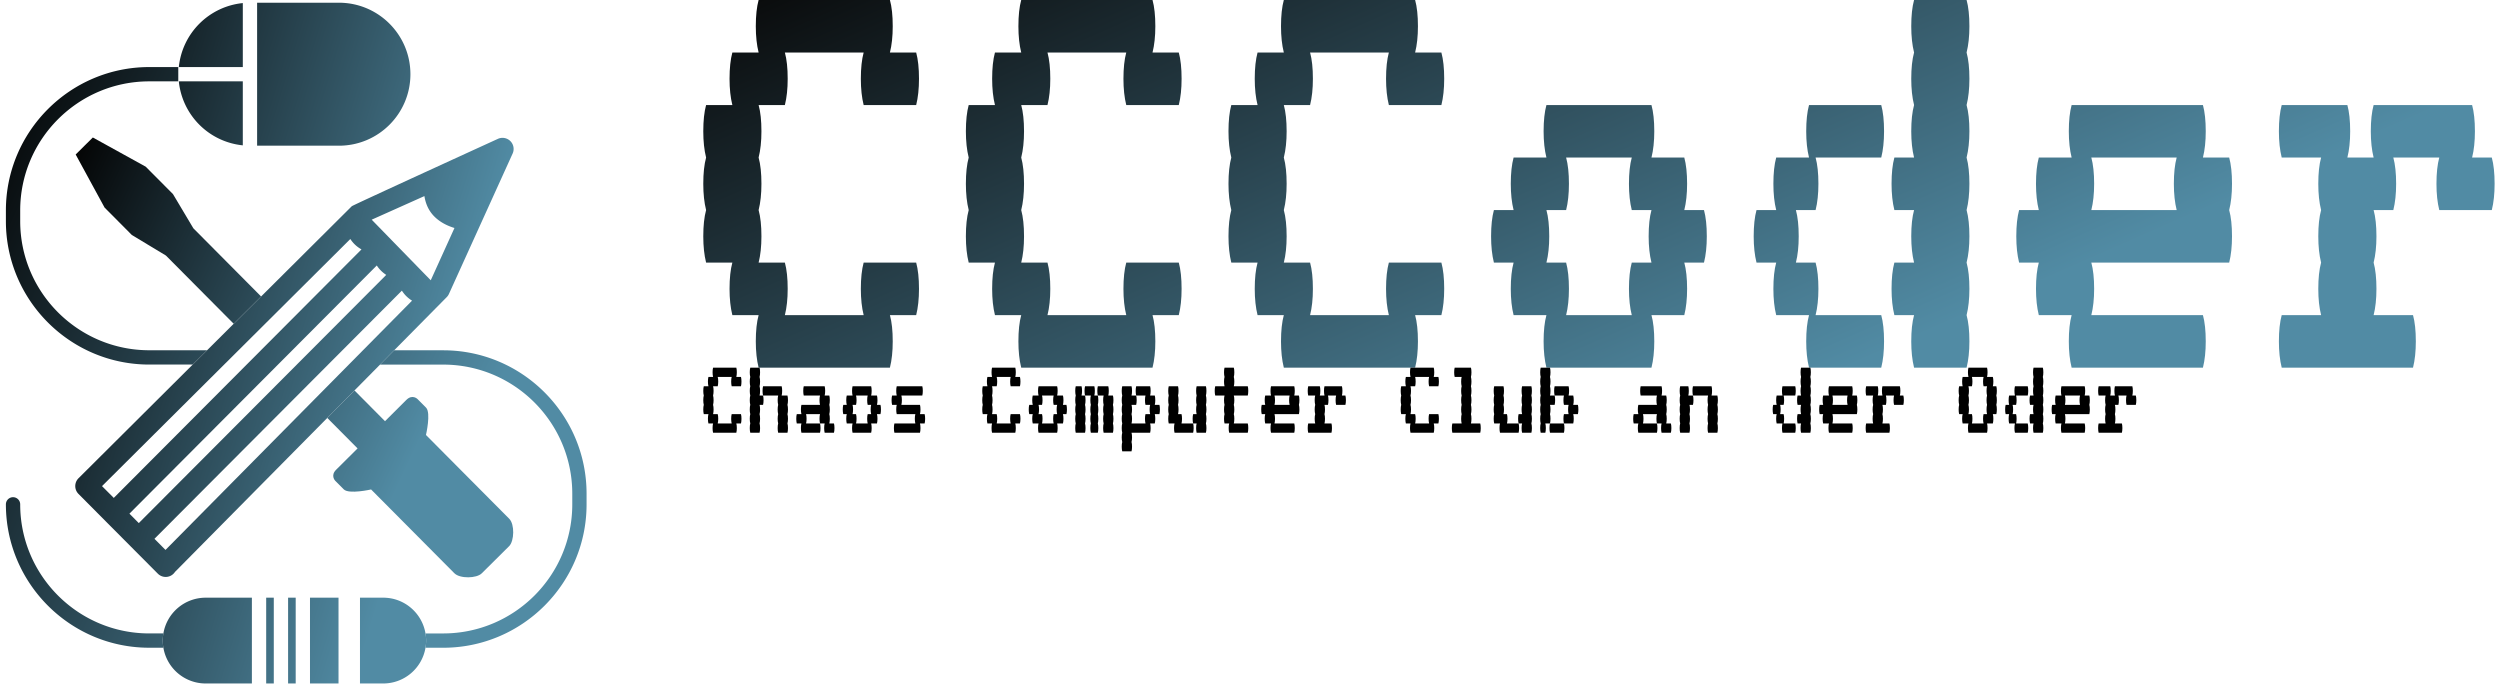 <svg data-v-423bf9ae="" xmlns="http://www.w3.org/2000/svg" viewBox="0 0 408 112" class="iconLeftSlogan"><!----><!----><defs data-v-423bf9ae=""><linearGradient data-v-423bf9ae="" gradientTransform="rotate(25)" id="7c1596ec-273d-48e9-9fcf-2b139d7df977" x1="0%" y1="0%" x2="100%" y2="0%"><stop data-v-423bf9ae="" offset="0%" style="stop-color: rgb(8, 8, 8); stop-opacity: 1;"></stop><stop data-v-423bf9ae="" offset="100%" style="stop-color: rgb(81, 139, 164); stop-opacity: 1;"></stop></linearGradient></defs><g data-v-423bf9ae="" id="5e9f80dd-d163-4e7f-b6ad-6a8c1d47aade" fill="url(#7c1596ec-273d-48e9-9fcf-2b139d7df977)" transform="matrix(7.653,0,0,7.653,110.949,-25.714)"><path d="M3.92 8.96L5.04 8.96L5.04 8.96Q5.10 9.18 5.10 9.52L5.10 9.52L5.10 9.52Q5.10 9.84 5.04 10.08L5.04 10.08L4.48 10.08L4.48 10.08Q4.54 10.30 4.54 10.64L4.54 10.64L4.54 10.64Q4.54 10.96 4.48 11.20L4.48 11.20L1.68 11.20L1.68 11.20Q1.62 10.96 1.62 10.64L1.62 10.64L1.62 10.64Q1.62 10.30 1.68 10.08L1.68 10.08L1.12 10.08L1.12 10.08Q1.06 9.84 1.06 9.52L1.06 9.52L1.06 9.52Q1.06 9.18 1.12 8.96L1.12 8.96L0.56 8.96L0.56 8.96Q0.50 8.72 0.50 8.40L0.50 8.40L0.50 8.40Q0.50 8.06 0.56 7.84L0.56 7.84L0.56 7.84Q0.50 7.60 0.50 7.28L0.50 7.28L0.50 7.28Q0.50 6.94 0.56 6.72L0.56 6.72L0.56 6.72Q0.50 6.48 0.50 6.16L0.50 6.16L0.50 6.16Q0.50 5.82 0.56 5.60L0.56 5.60L1.12 5.60L1.12 5.60Q1.06 5.36 1.06 5.04L1.06 5.04L1.06 5.04Q1.06 4.70 1.12 4.48L1.12 4.48L1.68 4.48L1.68 4.48Q1.62 4.24 1.62 3.92L1.62 3.92L1.62 3.92Q1.62 3.58 1.68 3.36L1.68 3.36L4.48 3.36L4.48 3.36Q4.54 3.58 4.54 3.92L4.54 3.92L4.54 3.92Q4.54 4.24 4.48 4.48L4.48 4.48L5.04 4.48L5.04 4.48Q5.10 4.70 5.10 5.04L5.10 5.04L5.10 5.04Q5.10 5.36 5.04 5.60L5.04 5.60L3.92 5.60L3.92 5.60Q3.86 5.36 3.86 5.04L3.86 5.04L3.86 5.04Q3.86 4.70 3.92 4.48L3.92 4.48L2.24 4.48L2.24 4.48Q2.30 4.70 2.30 5.04L2.30 5.04L2.30 5.04Q2.30 5.36 2.24 5.60L2.24 5.60L1.68 5.60L1.68 5.60Q1.74 5.82 1.74 6.16L1.74 6.16L1.74 6.16Q1.74 6.48 1.68 6.72L1.68 6.72L1.68 6.72Q1.74 6.94 1.74 7.28L1.74 7.28L1.74 7.28Q1.74 7.60 1.68 7.84L1.68 7.84L1.68 7.84Q1.74 8.06 1.74 8.40L1.74 8.40L1.74 8.40Q1.74 8.72 1.68 8.96L1.68 8.96L2.24 8.96L2.24 8.96Q2.30 9.18 2.30 9.52L2.30 9.52L2.30 9.52Q2.30 9.84 2.24 10.08L2.24 10.08L3.92 10.08L3.92 10.08Q3.86 9.84 3.86 9.52L3.86 9.52L3.86 9.52Q3.86 9.18 3.92 8.96L3.92 8.96ZM9.52 8.96L10.64 8.96L10.64 8.96Q10.70 9.18 10.70 9.52L10.70 9.52L10.70 9.52Q10.70 9.84 10.64 10.08L10.64 10.08L10.08 10.08L10.08 10.08Q10.14 10.30 10.14 10.64L10.14 10.64L10.14 10.64Q10.14 10.96 10.08 11.20L10.08 11.20L7.28 11.20L7.28 11.20Q7.22 10.96 7.22 10.64L7.22 10.64L7.22 10.64Q7.22 10.30 7.28 10.08L7.28 10.08L6.72 10.08L6.72 10.08Q6.66 9.84 6.66 9.52L6.66 9.52L6.66 9.52Q6.66 9.18 6.72 8.96L6.72 8.96L6.16 8.96L6.16 8.96Q6.10 8.72 6.10 8.40L6.10 8.40L6.10 8.40Q6.10 8.06 6.16 7.84L6.16 7.84L6.16 7.84Q6.10 7.60 6.10 7.28L6.10 7.28L6.10 7.28Q6.10 6.94 6.16 6.72L6.16 6.72L6.16 6.72Q6.10 6.48 6.10 6.16L6.10 6.16L6.10 6.16Q6.10 5.82 6.16 5.60L6.16 5.60L6.72 5.60L6.72 5.60Q6.66 5.36 6.66 5.04L6.66 5.04L6.66 5.04Q6.66 4.70 6.72 4.48L6.72 4.48L7.28 4.48L7.28 4.48Q7.22 4.24 7.22 3.92L7.22 3.92L7.22 3.92Q7.22 3.58 7.28 3.36L7.28 3.36L10.08 3.36L10.08 3.36Q10.14 3.58 10.14 3.92L10.14 3.92L10.14 3.92Q10.14 4.24 10.08 4.48L10.08 4.48L10.64 4.48L10.64 4.48Q10.70 4.70 10.70 5.04L10.70 5.04L10.70 5.04Q10.70 5.36 10.64 5.60L10.64 5.60L9.52 5.60L9.52 5.60Q9.46 5.36 9.46 5.04L9.46 5.04L9.46 5.04Q9.46 4.70 9.52 4.48L9.52 4.48L7.84 4.48L7.84 4.48Q7.90 4.70 7.90 5.04L7.90 5.04L7.90 5.04Q7.90 5.36 7.84 5.60L7.84 5.60L7.28 5.60L7.28 5.60Q7.34 5.82 7.34 6.16L7.34 6.16L7.34 6.16Q7.34 6.48 7.28 6.72L7.28 6.72L7.28 6.72Q7.34 6.94 7.34 7.28L7.34 7.28L7.34 7.28Q7.34 7.60 7.28 7.84L7.28 7.84L7.28 7.84Q7.34 8.06 7.34 8.40L7.34 8.40L7.34 8.40Q7.34 8.72 7.28 8.96L7.28 8.96L7.84 8.96L7.84 8.96Q7.90 9.18 7.90 9.52L7.90 9.52L7.90 9.52Q7.90 9.84 7.84 10.08L7.84 10.08L9.52 10.08L9.52 10.08Q9.46 9.84 9.46 9.52L9.46 9.52L9.46 9.52Q9.46 9.18 9.52 8.96L9.52 8.96ZM15.12 8.96L16.24 8.96L16.24 8.96Q16.30 9.18 16.30 9.52L16.30 9.52L16.30 9.52Q16.30 9.84 16.24 10.08L16.24 10.08L15.68 10.08L15.68 10.08Q15.74 10.30 15.74 10.64L15.74 10.64L15.74 10.64Q15.74 10.96 15.68 11.20L15.68 11.20L12.88 11.20L12.88 11.20Q12.82 10.96 12.82 10.64L12.82 10.64L12.82 10.64Q12.82 10.30 12.88 10.08L12.88 10.08L12.32 10.08L12.32 10.08Q12.26 9.84 12.26 9.52L12.26 9.52L12.26 9.52Q12.26 9.18 12.32 8.96L12.32 8.96L11.76 8.96L11.76 8.96Q11.70 8.72 11.70 8.40L11.70 8.40L11.70 8.40Q11.70 8.06 11.76 7.84L11.76 7.84L11.76 7.84Q11.70 7.60 11.70 7.28L11.70 7.28L11.70 7.28Q11.70 6.94 11.76 6.72L11.76 6.72L11.76 6.72Q11.70 6.48 11.70 6.16L11.70 6.16L11.70 6.16Q11.70 5.82 11.76 5.60L11.76 5.60L12.32 5.60L12.32 5.60Q12.26 5.36 12.26 5.04L12.26 5.04L12.26 5.04Q12.26 4.70 12.32 4.48L12.32 4.48L12.88 4.48L12.88 4.48Q12.82 4.24 12.82 3.92L12.82 3.92L12.82 3.92Q12.82 3.58 12.88 3.36L12.88 3.36L15.68 3.36L15.68 3.36Q15.74 3.58 15.74 3.92L15.74 3.92L15.74 3.92Q15.74 4.24 15.68 4.48L15.68 4.48L16.24 4.48L16.24 4.48Q16.30 4.70 16.30 5.04L16.30 5.04L16.30 5.04Q16.30 5.36 16.24 5.60L16.24 5.60L15.12 5.60L15.12 5.60Q15.06 5.36 15.06 5.04L15.06 5.04L15.06 5.04Q15.06 4.70 15.12 4.48L15.12 4.48L13.44 4.48L13.44 4.48Q13.50 4.70 13.50 5.04L13.50 5.04L13.50 5.04Q13.50 5.36 13.44 5.60L13.44 5.60L12.88 5.60L12.88 5.60Q12.94 5.82 12.94 6.16L12.94 6.16L12.94 6.16Q12.94 6.48 12.88 6.72L12.88 6.72L12.88 6.72Q12.94 6.94 12.94 7.28L12.94 7.28L12.94 7.28Q12.94 7.60 12.88 7.84L12.88 7.84L12.88 7.84Q12.94 8.06 12.94 8.40L12.94 8.40L12.94 8.40Q12.94 8.72 12.88 8.96L12.88 8.96L13.44 8.96L13.44 8.96Q13.50 9.18 13.50 9.52L13.50 9.52L13.50 9.52Q13.50 9.84 13.44 10.08L13.44 10.08L15.12 10.08L15.12 10.08Q15.06 9.84 15.06 9.52L15.06 9.52L15.06 9.52Q15.06 9.18 15.12 8.96L15.12 8.96ZM21.90 8.40L21.90 8.40Q21.90 8.72 21.84 8.96L21.84 8.96L21.42 8.96L21.42 8.96Q21.48 9.18 21.48 9.52L21.48 9.52L21.48 9.52Q21.48 9.84 21.42 10.08L21.42 10.08L20.72 10.08L20.72 10.08Q20.78 10.30 20.78 10.64L20.78 10.64L20.78 10.64Q20.78 10.96 20.72 11.20L20.72 11.20L18.48 11.20L18.48 11.20Q18.42 10.96 18.42 10.64L18.42 10.64L18.42 10.64Q18.42 10.30 18.48 10.08L18.48 10.08L17.78 10.08L17.78 10.08Q17.72 9.84 17.72 9.52L17.72 9.52L17.72 9.52Q17.72 9.18 17.78 8.96L17.78 8.96L17.36 8.96L17.36 8.96Q17.30 8.72 17.30 8.40L17.30 8.40L17.30 8.40Q17.30 8.06 17.36 7.84L17.36 7.84L17.78 7.84L17.78 7.84Q17.72 7.60 17.72 7.28L17.72 7.28L17.72 7.28Q17.72 6.94 17.78 6.72L17.78 6.72L18.48 6.72L18.48 6.72Q18.42 6.48 18.42 6.16L18.42 6.16L18.42 6.16Q18.42 5.82 18.48 5.60L18.48 5.60L20.72 5.60L20.72 5.60Q20.78 5.82 20.78 6.16L20.78 6.16L20.78 6.16Q20.78 6.48 20.72 6.72L20.72 6.72L21.42 6.72L21.42 6.72Q21.48 6.94 21.48 7.28L21.48 7.28L21.48 7.28Q21.48 7.60 21.42 7.84L21.42 7.84L21.84 7.84L21.84 7.84Q21.90 8.06 21.90 8.40L21.90 8.40ZM20.30 8.96L20.72 8.96L20.72 8.96Q20.66 8.72 20.66 8.40L20.66 8.40L20.66 8.40Q20.66 8.06 20.72 7.84L20.72 7.84L20.30 7.84L20.30 7.84Q20.24 7.60 20.24 7.28L20.24 7.28L20.24 7.28Q20.24 6.94 20.30 6.72L20.30 6.72L18.90 6.72L18.90 6.72Q18.96 6.94 18.96 7.28L18.96 7.28L18.96 7.28Q18.96 7.60 18.90 7.84L18.90 7.84L18.48 7.84L18.48 7.84Q18.54 8.06 18.54 8.40L18.54 8.40L18.54 8.40Q18.54 8.72 18.48 8.96L18.48 8.96L18.90 8.96L18.90 8.96Q18.96 9.18 18.96 9.52L18.96 9.52L18.96 9.52Q18.96 9.84 18.90 10.08L18.90 10.08L20.30 10.08L20.30 10.08Q20.24 9.84 20.24 9.52L20.24 9.52L20.24 9.52Q20.24 9.18 20.30 8.96L20.30 8.96ZM27.44 4.48L27.44 4.48Q27.50 4.70 27.50 5.04L27.50 5.04L27.50 5.04Q27.50 5.36 27.44 5.60L27.44 5.60L27.44 5.60Q27.50 5.82 27.50 6.16L27.50 6.16L27.50 6.16Q27.50 6.48 27.44 6.72L27.44 6.72L27.44 6.72Q27.50 6.94 27.50 7.28L27.50 7.28L27.50 7.28Q27.50 7.60 27.44 7.84L27.44 7.84L27.44 7.84Q27.50 8.06 27.50 8.40L27.50 8.40L27.50 8.40Q27.50 8.72 27.44 8.96L27.44 8.96L27.44 8.96Q27.50 9.18 27.50 9.52L27.50 9.52L27.50 9.52Q27.50 9.84 27.44 10.08L27.44 10.08L27.44 10.08Q27.50 10.30 27.50 10.64L27.50 10.64L27.50 10.64Q27.50 10.96 27.44 11.20L27.44 11.20L26.32 11.20L26.32 11.20Q26.26 10.96 26.26 10.64L26.26 10.64L26.26 10.64Q26.26 10.30 26.32 10.08L26.32 10.08L25.90 10.08L25.90 10.08Q25.84 9.84 25.84 9.52L25.84 9.52L25.84 9.52Q25.84 9.18 25.90 8.96L25.90 8.96L26.32 8.96L26.32 8.96Q26.26 8.72 26.26 8.40L26.26 8.40L26.26 8.40Q26.26 8.06 26.32 7.84L26.32 7.84L25.90 7.84L25.90 7.84Q25.84 7.60 25.84 7.28L25.84 7.28L25.84 7.28Q25.84 6.94 25.90 6.72L25.90 6.72L26.32 6.72L26.32 6.72Q26.26 6.48 26.26 6.16L26.26 6.16L26.26 6.16Q26.26 5.82 26.32 5.60L26.32 5.60L26.32 5.60Q26.26 5.36 26.26 5.04L26.26 5.04L26.26 5.04Q26.26 4.70 26.32 4.48L26.32 4.48L26.32 4.48Q26.26 4.24 26.26 3.92L26.26 3.92L26.26 3.92Q26.26 3.58 26.32 3.36L26.32 3.36L27.44 3.36L27.44 3.36Q27.50 3.58 27.50 3.92L27.50 3.92L27.50 3.92Q27.50 4.24 27.44 4.48L27.44 4.48ZM25.68 6.16L25.68 6.16Q25.68 6.48 25.62 6.72L25.62 6.72L24.22 6.72L24.22 6.72Q24.28 6.94 24.28 7.28L24.28 7.28L24.28 7.28Q24.28 7.60 24.22 7.84L24.22 7.84L23.80 7.84L23.80 7.84Q23.86 8.06 23.86 8.40L23.86 8.40L23.86 8.40Q23.86 8.72 23.80 8.96L23.80 8.96L24.22 8.96L24.22 8.96Q24.28 9.18 24.28 9.52L24.28 9.52L24.28 9.52Q24.28 9.84 24.22 10.08L24.22 10.08L25.62 10.08L25.62 10.08Q25.68 10.30 25.68 10.64L25.68 10.64L25.68 10.64Q25.68 10.96 25.62 11.20L25.62 11.20L24.08 11.20L24.08 11.20Q24.02 10.96 24.02 10.64L24.02 10.64L24.02 10.64Q24.02 10.30 24.08 10.08L24.08 10.08L23.38 10.08L23.38 10.08Q23.32 9.84 23.32 9.52L23.32 9.52L23.32 9.52Q23.32 9.18 23.38 8.96L23.38 8.96L22.96 8.96L22.96 8.96Q22.90 8.72 22.90 8.40L22.90 8.40L22.90 8.40Q22.90 8.06 22.96 7.84L22.96 7.84L23.38 7.84L23.38 7.84Q23.32 7.60 23.32 7.28L23.32 7.28L23.32 7.28Q23.32 6.94 23.38 6.72L23.38 6.72L24.08 6.72L24.08 6.72Q24.02 6.48 24.02 6.16L24.02 6.16L24.02 6.16Q24.02 5.82 24.08 5.60L24.08 5.60L25.62 5.60L25.62 5.60Q25.68 5.82 25.68 6.16L25.68 6.16ZM33.10 7.28L33.10 7.28Q33.10 7.60 33.04 7.84L33.04 7.84L33.04 7.84Q33.10 8.06 33.10 8.40L33.10 8.40L33.10 8.40Q33.10 8.72 33.04 8.96L33.04 8.96L30.10 8.96L30.10 8.96Q30.16 9.18 30.16 9.52L30.16 9.52L30.16 9.52Q30.16 9.84 30.10 10.08L30.10 10.08L32.48 10.08L32.48 10.08Q32.54 10.30 32.54 10.64L32.54 10.64L32.54 10.64Q32.54 10.96 32.48 11.20L32.48 11.20L29.68 11.20L29.68 11.20Q29.62 10.96 29.62 10.64L29.62 10.64L29.62 10.64Q29.62 10.30 29.68 10.08L29.68 10.08L28.98 10.08L28.98 10.08Q28.92 9.84 28.92 9.52L28.92 9.52L28.92 9.52Q28.92 9.18 28.98 8.96L28.98 8.96L28.56 8.96L28.56 8.96Q28.50 8.72 28.50 8.40L28.50 8.40L28.50 8.40Q28.50 8.06 28.56 7.84L28.56 7.84L28.98 7.84L28.98 7.84Q28.92 7.60 28.92 7.28L28.92 7.28L28.92 7.28Q28.92 6.94 28.98 6.72L28.98 6.72L29.68 6.72L29.68 6.72Q29.62 6.48 29.62 6.16L29.62 6.16L29.62 6.16Q29.62 5.82 29.68 5.60L29.68 5.60L32.48 5.60L32.48 5.60Q32.54 5.82 32.54 6.16L32.54 6.16L32.54 6.16Q32.54 6.48 32.48 6.72L32.48 6.72L33.04 6.72L33.04 6.72Q33.10 6.94 33.10 7.28L33.10 7.28ZM31.92 7.84L31.92 7.84Q31.86 7.60 31.86 7.28L31.86 7.28L31.86 7.28Q31.86 6.94 31.92 6.72L31.92 6.72L30.10 6.72L30.10 6.72Q30.16 6.94 30.16 7.28L30.16 7.28L30.16 7.28Q30.16 7.60 30.10 7.84L30.10 7.84L31.92 7.84ZM38.64 6.72L38.64 6.72Q38.70 6.94 38.70 7.28L38.70 7.28L38.70 7.28Q38.70 7.60 38.64 7.84L38.64 7.84L37.52 7.84L37.52 7.84Q37.46 7.60 37.46 7.28L37.46 7.28L37.46 7.28Q37.46 6.94 37.52 6.72L37.52 6.72L36.54 6.72L36.54 6.72Q36.60 6.94 36.60 7.28L36.60 7.28L36.60 7.28Q36.60 7.60 36.54 7.84L36.54 7.84L36.12 7.84L36.12 7.84Q36.18 8.06 36.18 8.40L36.18 8.40L36.18 8.40Q36.18 8.72 36.12 8.96L36.12 8.96L36.12 8.96Q36.18 9.18 36.18 9.52L36.18 9.52L36.18 9.52Q36.18 9.84 36.12 10.08L36.12 10.08L36.96 10.08L36.96 10.08Q37.02 10.30 37.02 10.64L37.02 10.64L37.02 10.64Q37.02 10.96 36.96 11.20L36.96 11.20L34.16 11.20L34.16 11.20Q34.10 10.96 34.10 10.64L34.10 10.64L34.10 10.64Q34.10 10.30 34.16 10.08L34.16 10.08L35 10.08L35 10.08Q34.94 9.84 34.94 9.52L34.94 9.52L34.94 9.52Q34.94 9.18 35 8.96L35 8.96L35 8.96Q34.94 8.72 34.94 8.40L34.94 8.40L34.94 8.40Q34.94 8.06 35 7.84L35 7.84L35 7.84Q34.94 7.60 34.94 7.28L34.94 7.28L34.94 7.28Q34.94 6.94 35 6.72L35 6.72L34.16 6.72L34.16 6.72Q34.10 6.48 34.10 6.16L34.10 6.16L34.10 6.16Q34.10 5.82 34.16 5.60L34.16 5.60L35.56 5.60L35.56 5.60Q35.62 5.82 35.62 6.16L35.62 6.16L35.62 6.16Q35.62 6.48 35.56 6.72L35.56 6.72L36.12 6.72L36.12 6.72Q36.06 6.48 36.06 6.16L36.06 6.16L36.06 6.16Q36.06 5.82 36.12 5.60L36.12 5.60L38.22 5.60L38.22 5.60Q38.28 5.82 38.28 6.16L38.28 6.16L38.28 6.16Q38.28 6.48 38.22 6.72L38.22 6.72L38.64 6.72Z"></path></g><defs data-v-423bf9ae=""><linearGradient data-v-423bf9ae="" gradientTransform="rotate(25)" id="dca8ed64-21d7-40b0-b8ac-2a2946e30e95" x1="0%" y1="0%" x2="100%" y2="0%"><stop data-v-423bf9ae="" offset="0%" style="stop-color: rgb(3, 3, 3); stop-opacity: 1;"></stop><stop data-v-423bf9ae="" offset="100%" style="stop-color: rgb(81, 139, 164); stop-opacity: 1;"></stop></linearGradient></defs><g data-v-423bf9ae="" id="ac77049b-5ebc-4d5d-a2f5-930b59150d9a" transform="matrix(1.111,0,0,1.111,-7.205,0.444)" stroke="none" fill="url(#dca8ed64-21d7-40b0-b8ac-2a2946e30e95)"><path d="M28.413 51.051c-10.455 0-18.961-8.507-18.961-18.962v-1.576c0-10.455 8.506-18.961 18.961-18.961h4.26v-2.1h-4.26C16.8 9.452 7.351 18.9 7.351 30.514v1.576c0 11.613 9.448 21.062 21.062 21.062h6.384l2.11-2.1h-8.494zM30.487 92.648h-2.074c-10.455 0-18.961-8.505-18.961-18.961a1.05 1.05 0 0 0-2.101 0c0 11.613 9.448 21.062 21.062 21.062h2.074a6.26 6.26 0 0 1-.094-1.05c0-.359.036-.708.094-1.051zM71.587 51.057h-7.203l-2.077 2.101h9.28c10.456 0 18.962 8.506 18.962 18.962v1.568c0 10.456-8.506 18.961-18.962 18.961h-2.599c.057.343.094.691.094 1.051 0 .358-.037.708-.094 1.05h2.599c11.613 0 21.062-9.448 21.062-21.062V72.12c-.001-11.614-9.449-21.063-21.062-21.063z"></path><path d="M59.01 65.472l-3.145 3.126c-.881.872-.132 1.631-.132 1.631s.501.498 1.25 1.256c.753.758 4.014.015 4.014.015l2.004 2.014s9.42 9.482 10.231 10.294c.82.822 3.263.765 4.017.015.758-.748 2.019-2.002 2.019-2.002s1.26-1.246 2.013-2c.751-.752.825-3.197.012-4.015-.813-.821-10.237-10.297-10.237-10.297l-1.998-2.014s.763-3.26.013-4.013c-.749-.761-1.254-1.262-1.254-1.262s-.747-.755-1.631.116c-.879.879-3.145 3.134-3.145 3.134l-4.487-4.517-3.995 4.038 4.451 4.481zM34.888 33.135l-2.993-5.023-4.01-4.029-7.762-4.286-1.261 1.245-1.26 1.255 4.243 7.792 4.005 4.029 5.009 3.022 9.956 10.02 4.026-4.008z"></path><path d="M72.107 43.248a1.63 1.63 0 0 0 .326-.473l9.354-20.618a1.632 1.632 0 0 0-.328-1.826l-.002-.002a1.635 1.635 0 0 0-1.821-.337s-21.378 9.771-21.476 9.902L44.841 43.152l-4.026 4.008-3.908 3.891-2.11 2.1L18.021 69.85a1.63 1.63 0 0 0-.007 2.303l4.019 4.043c.005.004.006.011.012.016.004.005.009.005.016.013l3.644 3.661c.004.005.007.012.012.017l.002.003c.005.005.012.007.015.009l3.912 3.931.002.003.024.023a1.629 1.629 0 0 0 2.516-.259l22.372-22.62 3.995-4.038 3.754-3.796 2.077-2.101 7.721-7.81zm-3.279-14.843c.184 1.167.647 2.187 1.467 3.006.896.896 2.008 1.395 2.949 1.68l-3.484 7.681-8.674-8.902 7.742-3.465zM21.472 71.009l16.86-16.779 13.002-12.939 6.612-6.581c.169.254.364.506.608.751a4.7 4.7 0 0 0 1.032.774L52.942 42.9l-12.95 12.993-16.793 16.848-1.727-1.732zm4.025 4.045l16.801-16.856 12.95-12.993 6.586-6.608c.167.257.361.509.606.753l.012.012c.252.251.508.446.768.62l-6.587 6.607L43.681 59.58 26.873 76.439l-1.376-1.385zm5.299 5.328l-1.623-1.633 16.813-16.864 12.951-12.99 6.58-6.6c.174.259.364.521.613.77l.012.012c.282.283.575.503.87.689l-6.565 6.638-12.9 13.042-16.751 16.936zM68.988 92.648c-.502-2.979-3.086-5.251-6.207-5.251h-3.417V100h3.417a6.298 6.298 0 0 0 6.207-5.251c.057-.342.094-.691.094-1.05 0-.359-.037-.708-.094-1.051zM52.021 87.397h4.191V100h-4.191zM45.586 87.397h1.118V100h-1.118zM43.486 87.397h-6.792a6.298 6.298 0 0 0-6.207 5.251 6.271 6.271 0 0 0-.094 1.051c0 .358.037.708.094 1.05A6.298 6.298 0 0 0 36.694 100h6.792V87.397zM48.804 87.397h1.118V100h-1.118zM42.153.052a10.504 10.504 0 0 0-9.399 9.399h9.399V.052zM32.753 11.552a10.504 10.504 0 0 0 9.399 9.399v-9.399h-9.399zM44.253 21.003h12.019c5.799 0 10.501-4.702 10.501-10.502C66.773 4.702 62.071 0 56.272 0H44.253v21.003z"></path></g><!----><g data-v-423bf9ae="" id="c8b0c30c-4a73-4905-a06c-47e391358e08" fill="#000000" transform="matrix(1.355,0,0,1.355,114.098,55.447)"><path d="M3.92 8.96L5.04 8.96L5.04 8.96Q5.10 9.18 5.10 9.52L5.10 9.52L5.10 9.52Q5.10 9.84 5.04 10.08L5.04 10.08L4.48 10.08L4.48 10.08Q4.54 10.30 4.54 10.64L4.54 10.64L4.54 10.64Q4.54 10.96 4.48 11.20L4.48 11.20L1.68 11.20L1.68 11.20Q1.62 10.96 1.62 10.64L1.62 10.64L1.62 10.64Q1.62 10.30 1.68 10.08L1.68 10.08L1.12 10.08L1.12 10.08Q1.06 9.84 1.06 9.52L1.06 9.52L1.06 9.52Q1.06 9.18 1.12 8.96L1.12 8.96L0.56 8.96L0.56 8.96Q0.50 8.72 0.50 8.40L0.50 8.40L0.50 8.40Q0.50 8.06 0.56 7.84L0.56 7.84L0.56 7.84Q0.50 7.60 0.50 7.28L0.50 7.28L0.50 7.28Q0.50 6.94 0.56 6.72L0.56 6.72L0.56 6.72Q0.50 6.48 0.50 6.16L0.50 6.16L0.50 6.16Q0.50 5.82 0.56 5.60L0.56 5.60L1.12 5.60L1.12 5.60Q1.06 5.36 1.06 5.04L1.06 5.04L1.06 5.04Q1.06 4.70 1.12 4.48L1.12 4.48L1.68 4.48L1.68 4.48Q1.62 4.24 1.62 3.92L1.62 3.92L1.62 3.92Q1.62 3.58 1.68 3.36L1.68 3.36L4.48 3.36L4.48 3.36Q4.54 3.58 4.54 3.92L4.54 3.92L4.54 3.92Q4.54 4.24 4.48 4.48L4.48 4.48L5.04 4.48L5.04 4.48Q5.10 4.70 5.10 5.04L5.10 5.04L5.10 5.04Q5.10 5.36 5.04 5.60L5.04 5.60L3.92 5.60L3.92 5.60Q3.86 5.36 3.86 5.04L3.86 5.04L3.86 5.04Q3.86 4.70 3.92 4.48L3.92 4.48L2.24 4.48L2.24 4.48Q2.30 4.70 2.30 5.04L2.30 5.04L2.30 5.04Q2.30 5.36 2.24 5.60L2.24 5.60L1.68 5.60L1.68 5.60Q1.74 5.82 1.74 6.16L1.74 6.16L1.74 6.16Q1.74 6.48 1.68 6.72L1.68 6.72L1.68 6.72Q1.74 6.94 1.74 7.28L1.74 7.28L1.74 7.28Q1.74 7.60 1.68 7.84L1.68 7.84L1.68 7.84Q1.74 8.06 1.74 8.40L1.74 8.40L1.74 8.40Q1.74 8.72 1.68 8.96L1.68 8.96L2.24 8.96L2.24 8.96Q2.30 9.18 2.30 9.52L2.30 9.52L2.30 9.52Q2.30 9.84 2.24 10.08L2.24 10.08L3.92 10.08L3.92 10.08Q3.86 9.84 3.86 9.52L3.86 9.52L3.86 9.52Q3.86 9.18 3.92 8.96L3.92 8.96ZM7.34 6.16L7.34 6.16Q7.34 6.48 7.28 6.72L7.28 6.72L7.70 6.72L7.70 6.72Q7.76 6.94 7.76 7.28L7.76 7.28L7.76 7.28Q7.76 7.60 7.70 7.84L7.70 7.84L7.28 7.84L7.28 7.84Q7.34 8.06 7.34 8.40L7.34 8.40L7.34 8.40Q7.34 8.72 7.28 8.96L7.28 8.96L7.28 8.96Q7.34 9.18 7.34 9.52L7.34 9.52L7.34 9.52Q7.34 9.84 7.28 10.08L7.28 10.08L7.28 10.08Q7.34 10.30 7.34 10.64L7.34 10.64L7.34 10.64Q7.34 10.96 7.28 11.20L7.28 11.20L6.16 11.20L6.16 11.20Q6.10 10.96 6.10 10.64L6.10 10.64L6.10 10.64Q6.10 10.30 6.16 10.08L6.16 10.08L6.16 10.08Q6.10 9.84 6.10 9.52L6.10 9.52L6.10 9.52Q6.10 9.18 6.16 8.96L6.16 8.96L6.16 8.96Q6.10 8.72 6.10 8.40L6.10 8.40L6.10 8.40Q6.10 8.06 6.16 7.84L6.16 7.84L6.16 7.84Q6.10 7.60 6.10 7.28L6.10 7.28L6.10 7.28Q6.10 6.94 6.16 6.72L6.16 6.72L6.16 6.72Q6.10 6.48 6.10 6.16L6.10 6.16L6.10 6.16Q6.10 5.82 6.16 5.60L6.16 5.60L6.16 5.60Q6.10 5.36 6.10 5.04L6.10 5.04L6.10 5.04Q6.10 4.70 6.16 4.48L6.16 4.48L6.16 4.48Q6.10 4.24 6.10 3.92L6.10 3.92L6.10 3.92Q6.10 3.58 6.16 3.36L6.16 3.36L7.28 3.36L7.28 3.36Q7.34 3.58 7.34 3.92L7.34 3.92L7.34 3.92Q7.34 4.24 7.28 4.48L7.28 4.48L7.28 4.48Q7.34 4.70 7.34 5.04L7.34 5.04L7.34 5.04Q7.34 5.36 7.28 5.60L7.28 5.60L7.28 5.60Q7.34 5.82 7.34 6.16L7.34 6.16ZM10.64 7.84L10.64 7.84Q10.70 8.06 10.70 8.40L10.70 8.40L10.70 8.40Q10.70 8.72 10.64 8.96L10.64 8.96L10.64 8.96Q10.70 9.18 10.70 9.52L10.70 9.52L10.70 9.52Q10.70 9.84 10.64 10.08L10.64 10.08L10.64 10.08Q10.70 10.30 10.70 10.64L10.70 10.64L10.70 10.64Q10.70 10.96 10.64 11.20L10.64 11.20L9.52 11.20L9.52 11.20Q9.46 10.96 9.46 10.64L9.46 10.64L9.46 10.64Q9.46 10.30 9.52 10.08L9.52 10.08L9.52 10.08Q9.46 9.84 9.46 9.52L9.46 9.52L9.46 9.52Q9.46 9.18 9.52 8.96L9.52 8.96L9.52 8.96Q9.46 8.72 9.46 8.40L9.46 8.40L9.46 8.40Q9.46 8.06 9.52 7.84L9.52 7.84L9.52 7.84Q9.46 7.60 9.46 7.28L9.46 7.28L9.46 7.28Q9.46 6.94 9.52 6.72L9.52 6.72L7.70 6.72L7.70 6.72Q7.64 6.48 7.64 6.16L7.64 6.16L7.64 6.16Q7.64 5.82 7.70 5.60L7.70 5.60L9.94 5.60L9.94 5.60Q10.00 5.82 10.00 6.16L10.00 6.16L10.00 6.16Q10.00 6.48 9.94 6.72L9.94 6.72L10.64 6.72L10.64 6.72Q10.70 6.94 10.70 7.28L10.70 7.28L10.70 7.28Q10.70 7.60 10.64 7.84L10.64 7.84ZM16.24 10.08L16.24 10.08Q16.30 10.30 16.30 10.64L16.30 10.64L16.30 10.64Q16.30 10.96 16.24 11.20L16.24 11.20L15.12 11.20L15.12 11.20Q15.06 10.96 15.06 10.64L15.06 10.64L15.06 10.64Q15.06 10.30 15.12 10.08L15.12 10.08L14.56 10.08L14.56 10.08Q14.50 9.84 14.50 9.52L14.50 9.52L14.50 9.52Q14.50 9.18 14.56 8.96L14.56 8.96L12.88 8.96L12.88 8.96Q12.94 9.18 12.94 9.52L12.94 9.52L12.94 9.52Q12.94 9.84 12.88 10.08L12.88 10.08L14.56 10.08L14.56 10.08Q14.62 10.30 14.62 10.64L14.62 10.64L14.62 10.64Q14.62 10.96 14.56 11.20L14.56 11.20L12.32 11.20L12.32 11.20Q12.26 10.96 12.26 10.64L12.26 10.64L12.26 10.64Q12.26 10.30 12.32 10.08L12.32 10.08L11.76 10.08L11.76 10.08Q11.70 9.84 11.70 9.52L11.70 9.52L11.70 9.52Q11.70 9.18 11.76 8.96L11.76 8.96L12.32 8.96L12.32 8.96Q12.26 8.72 12.26 8.40L12.26 8.40L12.26 8.40Q12.26 8.06 12.32 7.84L12.32 7.84L14.56 7.84L14.56 7.84Q14.50 7.60 14.50 7.28L14.50 7.28L14.50 7.28Q14.50 6.94 14.56 6.72L14.56 6.72L12.60 6.72L12.60 6.72Q12.54 6.48 12.54 6.16L12.54 6.16L12.54 6.16Q12.54 5.82 12.60 5.60L12.60 5.60L15.12 5.60L15.12 5.60Q15.18 5.82 15.18 6.16L15.18 6.16L15.18 6.16Q15.18 6.48 15.12 6.72L15.12 6.72L15.68 6.72L15.68 6.72Q15.74 6.94 15.74 7.28L15.74 7.28L15.74 7.28Q15.74 7.60 15.68 7.84L15.68 7.84L15.68 7.84Q15.74 8.06 15.74 8.40L15.74 8.40L15.74 8.40Q15.74 8.72 15.68 8.96L15.68 8.96L15.68 8.96Q15.74 9.18 15.74 9.52L15.74 9.52L15.74 9.52Q15.74 9.84 15.68 10.08L15.68 10.08L16.24 10.08ZM21.90 8.40L21.90 8.40Q21.90 8.72 21.84 8.96L21.84 8.96L21.42 8.96L21.42 8.96Q21.48 9.18 21.48 9.52L21.48 9.52L21.48 9.52Q21.48 9.84 21.42 10.08L21.42 10.08L20.72 10.08L20.72 10.08Q20.78 10.30 20.78 10.64L20.78 10.64L20.78 10.64Q20.78 10.96 20.72 11.20L20.72 11.20L18.48 11.20L18.48 11.20Q18.42 10.96 18.42 10.64L18.42 10.64L18.42 10.64Q18.42 10.30 18.48 10.08L18.48 10.08L17.78 10.08L17.78 10.08Q17.72 9.84 17.72 9.52L17.72 9.52L17.72 9.52Q17.72 9.18 17.78 8.96L17.78 8.96L17.36 8.96L17.36 8.96Q17.30 8.72 17.30 8.40L17.30 8.40L17.30 8.40Q17.30 8.06 17.36 7.84L17.36 7.84L17.78 7.84L17.78 7.84Q17.72 7.60 17.72 7.28L17.72 7.28L17.72 7.28Q17.72 6.94 17.78 6.72L17.78 6.72L18.48 6.72L18.48 6.72Q18.42 6.48 18.42 6.16L18.42 6.16L18.42 6.16Q18.42 5.82 18.48 5.60L18.48 5.60L20.72 5.60L20.72 5.60Q20.78 5.82 20.78 6.16L20.78 6.16L20.78 6.16Q20.78 6.48 20.72 6.72L20.72 6.72L21.42 6.72L21.42 6.72Q21.48 6.94 21.48 7.28L21.48 7.28L21.48 7.28Q21.48 7.60 21.42 7.84L21.42 7.84L21.84 7.84L21.84 7.84Q21.90 8.06 21.90 8.40L21.90 8.40ZM20.30 8.96L20.72 8.96L20.72 8.96Q20.66 8.72 20.66 8.40L20.66 8.40L20.66 8.40Q20.66 8.06 20.72 7.84L20.72 7.84L20.30 7.84L20.30 7.84Q20.24 7.60 20.24 7.28L20.24 7.28L20.24 7.28Q20.24 6.94 20.30 6.72L20.30 6.72L18.90 6.72L18.90 6.72Q18.96 6.94 18.96 7.28L18.96 7.28L18.96 7.28Q18.96 7.60 18.90 7.84L18.90 7.84L18.48 7.84L18.48 7.84Q18.54 8.06 18.54 8.40L18.54 8.40L18.54 8.40Q18.54 8.72 18.48 8.96L18.48 8.96L18.90 8.96L18.90 8.96Q18.96 9.18 18.96 9.52L18.96 9.52L18.96 9.52Q18.96 9.84 18.90 10.08L18.90 10.08L20.30 10.08L20.30 10.08Q20.24 9.84 20.24 9.52L20.24 9.52L20.24 9.52Q20.24 9.18 20.30 8.96L20.30 8.96ZM27.22 9.52L27.22 9.52Q27.22 9.84 27.16 10.08L27.16 10.08L26.60 10.08L26.60 10.08Q26.66 10.30 26.66 10.64L26.66 10.64L26.66 10.64Q26.66 10.96 26.60 11.20L26.60 11.20L23.52 11.20L23.52 11.20Q23.46 10.96 23.46 10.64L23.46 10.64L23.46 10.64Q23.46 10.30 23.52 10.08L23.52 10.08L26.04 10.08L26.04 10.08Q25.98 9.84 25.98 9.52L25.98 9.52L25.98 9.52Q25.98 9.18 26.04 8.96L26.04 8.96L23.80 8.96L23.80 8.96Q23.74 8.72 23.74 8.40L23.74 8.40L23.74 8.40Q23.74 8.06 23.80 7.84L23.80 7.84L23.24 7.84L23.24 7.84Q23.18 7.60 23.18 7.28L23.18 7.28L23.18 7.28Q23.18 6.94 23.24 6.72L23.24 6.72L23.80 6.72L23.80 6.72Q23.74 6.48 23.74 6.16L23.74 6.16L23.74 6.16Q23.74 5.82 23.80 5.60L23.80 5.60L26.88 5.60L26.88 5.60Q26.94 5.82 26.94 6.16L26.94 6.16L26.94 6.16Q26.94 6.48 26.88 6.72L26.88 6.72L24.36 6.72L24.36 6.72Q24.42 6.94 24.42 7.28L24.42 7.28L24.42 7.28Q24.42 7.60 24.36 7.84L24.36 7.84L26.60 7.84L26.60 7.84Q26.66 8.06 26.66 8.40L26.66 8.40L26.66 8.40Q26.66 8.72 26.60 8.96L26.60 8.96L27.16 8.96L27.16 8.96Q27.22 9.18 27.22 9.52L27.22 9.52ZM37.52 8.96L38.64 8.96L38.64 8.96Q38.70 9.18 38.70 9.52L38.70 9.52L38.70 9.52Q38.70 9.84 38.64 10.08L38.64 10.08L38.08 10.08L38.08 10.08Q38.14 10.30 38.14 10.64L38.14 10.64L38.14 10.64Q38.14 10.96 38.08 11.20L38.08 11.20L35.28 11.20L35.28 11.20Q35.22 10.96 35.22 10.64L35.22 10.64L35.22 10.64Q35.22 10.30 35.28 10.08L35.28 10.08L34.72 10.08L34.72 10.08Q34.66 9.84 34.66 9.52L34.66 9.52L34.66 9.52Q34.66 9.18 34.72 8.96L34.72 8.96L34.16 8.96L34.16 8.96Q34.10 8.72 34.10 8.40L34.10 8.40L34.10 8.40Q34.10 8.06 34.16 7.84L34.16 7.84L34.16 7.84Q34.10 7.60 34.10 7.28L34.10 7.28L34.10 7.28Q34.10 6.94 34.16 6.72L34.16 6.72L34.16 6.72Q34.10 6.48 34.10 6.16L34.10 6.16L34.10 6.16Q34.10 5.82 34.16 5.60L34.16 5.60L34.72 5.60L34.72 5.60Q34.66 5.36 34.66 5.04L34.66 5.04L34.66 5.04Q34.66 4.70 34.72 4.48L34.72 4.48L35.28 4.48L35.28 4.48Q35.22 4.24 35.22 3.92L35.22 3.92L35.22 3.92Q35.22 3.58 35.28 3.36L35.28 3.36L38.08 3.36L38.08 3.36Q38.14 3.58 38.14 3.92L38.14 3.92L38.14 3.92Q38.14 4.24 38.08 4.48L38.08 4.48L38.64 4.48L38.64 4.48Q38.70 4.70 38.70 5.04L38.70 5.04L38.70 5.04Q38.70 5.36 38.64 5.60L38.64 5.60L37.52 5.60L37.52 5.60Q37.46 5.36 37.46 5.04L37.46 5.04L37.46 5.04Q37.46 4.70 37.52 4.48L37.52 4.48L35.84 4.48L35.84 4.48Q35.90 4.70 35.90 5.04L35.90 5.04L35.90 5.04Q35.90 5.36 35.84 5.60L35.84 5.60L35.28 5.60L35.28 5.60Q35.34 5.82 35.34 6.16L35.34 6.16L35.34 6.16Q35.34 6.48 35.28 6.72L35.28 6.72L35.28 6.72Q35.34 6.94 35.34 7.28L35.34 7.28L35.34 7.28Q35.34 7.60 35.28 7.84L35.28 7.84L35.28 7.84Q35.34 8.06 35.34 8.40L35.34 8.40L35.34 8.40Q35.34 8.72 35.28 8.96L35.28 8.96L35.84 8.96L35.84 8.96Q35.90 9.18 35.90 9.52L35.90 9.52L35.90 9.52Q35.90 9.84 35.84 10.08L35.84 10.08L37.52 10.08L37.52 10.08Q37.46 9.84 37.46 9.52L37.46 9.52L37.46 9.52Q37.46 9.18 37.52 8.96L37.52 8.96ZM44.30 8.40L44.30 8.40Q44.30 8.72 44.24 8.96L44.24 8.96L43.82 8.96L43.82 8.96Q43.88 9.18 43.88 9.52L43.88 9.52L43.88 9.52Q43.88 9.84 43.82 10.08L43.82 10.08L43.12 10.08L43.12 10.08Q43.18 10.30 43.18 10.64L43.18 10.64L43.18 10.64Q43.18 10.96 43.12 11.20L43.12 11.20L40.88 11.20L40.88 11.20Q40.82 10.96 40.82 10.64L40.82 10.64L40.82 10.64Q40.82 10.30 40.88 10.08L40.88 10.08L40.18 10.08L40.18 10.08Q40.12 9.84 40.12 9.52L40.12 9.52L40.12 9.52Q40.12 9.18 40.18 8.96L40.18 8.96L39.76 8.96L39.76 8.96Q39.70 8.72 39.70 8.40L39.70 8.40L39.70 8.40Q39.70 8.06 39.76 7.84L39.76 7.84L40.18 7.84L40.18 7.84Q40.12 7.60 40.12 7.28L40.12 7.28L40.12 7.28Q40.12 6.94 40.18 6.72L40.18 6.72L40.88 6.72L40.88 6.72Q40.82 6.48 40.82 6.16L40.82 6.16L40.82 6.16Q40.82 5.82 40.88 5.60L40.88 5.60L43.12 5.60L43.12 5.60Q43.18 5.82 43.18 6.16L43.18 6.16L43.18 6.16Q43.18 6.48 43.12 6.72L43.12 6.72L43.82 6.72L43.82 6.72Q43.88 6.94 43.88 7.28L43.88 7.28L43.88 7.28Q43.88 7.60 43.82 7.84L43.82 7.84L44.24 7.84L44.24 7.84Q44.30 8.06 44.30 8.40L44.30 8.40ZM42.70 8.96L43.12 8.96L43.12 8.96Q43.06 8.72 43.06 8.40L43.06 8.40L43.06 8.40Q43.06 8.06 43.12 7.84L43.12 7.84L42.70 7.84L42.70 7.84Q42.64 7.60 42.64 7.28L42.64 7.28L42.64 7.28Q42.64 6.94 42.70 6.72L42.70 6.72L41.30 6.72L41.30 6.72Q41.36 6.94 41.36 7.28L41.36 7.28L41.36 7.28Q41.36 7.60 41.30 7.84L41.30 7.84L40.88 7.84L40.88 7.84Q40.94 8.06 40.94 8.40L40.94 8.40L40.94 8.40Q40.94 8.72 40.88 8.96L40.88 8.96L41.30 8.96L41.30 8.96Q41.36 9.18 41.36 9.52L41.36 9.52L41.36 9.52Q41.36 9.84 41.30 10.08L41.30 10.08L42.70 10.08L42.70 10.08Q42.64 9.84 42.64 9.52L42.64 9.52L42.64 9.52Q42.64 9.18 42.70 8.96L42.70 8.96ZM46.12 6.16L46.12 6.16Q46.12 6.48 46.06 6.72L46.06 6.72L46.48 6.72L46.48 6.72Q46.54 6.94 46.54 7.28L46.54 7.28L46.54 7.28Q46.54 7.60 46.48 7.84L46.48 7.84L46.48 7.84Q46.54 8.06 46.54 8.40L46.54 8.40L46.54 8.40Q46.54 8.72 46.48 8.96L46.48 8.96L46.48 8.96Q46.54 9.18 46.54 9.52L46.54 9.52L46.54 9.52Q46.54 9.84 46.48 10.08L46.48 10.08L46.48 10.08Q46.54 10.30 46.54 10.64L46.54 10.64L46.54 10.64Q46.54 10.96 46.48 11.20L46.48 11.20L45.36 11.20L45.36 11.20Q45.30 10.96 45.30 10.64L45.30 10.64L45.30 10.64Q45.30 10.30 45.36 10.08L45.36 10.08L45.36 10.08Q45.30 9.84 45.30 9.52L45.30 9.52L45.30 9.52Q45.30 9.18 45.36 8.96L45.36 8.96L45.36 8.96Q45.30 8.72 45.30 8.40L45.30 8.40L45.30 8.40Q45.30 8.06 45.36 7.84L45.36 7.84L45.36 7.84Q45.30 7.60 45.30 7.28L45.30 7.28L45.30 7.28Q45.30 6.94 45.36 6.72L45.36 6.72L45.36 6.72Q45.30 6.48 45.30 6.16L45.30 6.16L45.30 6.16Q45.30 5.82 45.36 5.60L45.36 5.60L46.06 5.60L46.06 5.60Q46.12 5.82 46.12 6.16L46.12 6.16ZM47.66 6.16L47.66 6.16Q47.66 6.48 47.60 6.72L47.60 6.72L48.02 6.72L48.02 6.72Q48.08 6.94 48.08 7.28L48.08 7.28L48.08 7.28Q48.08 7.60 48.02 7.84L48.02 7.84L48.02 7.84Q48.08 8.06 48.08 8.40L48.08 8.40L48.08 8.40Q48.08 8.72 48.02 8.96L48.02 8.96L48.02 8.96Q48.08 9.18 48.08 9.52L48.08 9.52L48.08 9.52Q48.08 9.84 48.02 10.08L48.02 10.08L48.02 10.08Q48.08 10.30 48.08 10.64L48.08 10.64L48.08 10.64Q48.08 10.96 48.02 11.20L48.02 11.20L47.18 11.20L47.18 11.20Q47.12 10.96 47.12 10.64L47.12 10.64L47.12 10.64Q47.12 10.30 47.18 10.08L47.18 10.08L47.18 10.08Q47.12 9.84 47.12 9.52L47.12 9.52L47.12 9.52Q47.12 9.18 47.18 8.96L47.18 8.96L47.18 8.96Q47.12 8.72 47.12 8.40L47.12 8.40L47.12 8.40Q47.12 8.06 47.18 7.84L47.18 7.84L47.18 7.84Q47.12 7.60 47.12 7.28L47.12 7.28L47.12 7.28Q47.12 6.94 47.18 6.72L47.18 6.72L46.48 6.72L46.48 6.72Q46.42 6.48 46.42 6.16L46.42 6.16L46.42 6.16Q46.42 5.82 46.48 5.60L46.48 5.60L47.60 5.60L47.60 5.60Q47.66 5.82 47.66 6.16L47.66 6.16ZM49.84 7.84L49.84 7.84Q49.90 8.06 49.90 8.40L49.90 8.40L49.90 8.40Q49.90 8.72 49.84 8.96L49.84 8.96L49.84 8.96Q49.90 9.18 49.90 9.52L49.90 9.52L49.90 9.52Q49.90 9.84 49.84 10.08L49.84 10.08L49.84 10.08Q49.90 10.30 49.90 10.64L49.90 10.64L49.90 10.64Q49.90 10.96 49.84 11.20L49.84 11.20L48.72 11.20L48.72 11.20Q48.66 10.96 48.66 10.64L48.66 10.64L48.66 10.64Q48.66 10.30 48.72 10.08L48.72 10.08L48.72 10.08Q48.66 9.84 48.66 9.52L48.66 9.52L48.66 9.52Q48.66 9.18 48.72 8.96L48.72 8.96L48.72 8.96Q48.66 8.72 48.66 8.40L48.66 8.40L48.66 8.40Q48.66 8.06 48.72 7.84L48.72 7.84L48.72 7.84Q48.66 7.60 48.66 7.28L48.66 7.28L48.66 7.28Q48.66 6.94 48.72 6.72L48.72 6.72L48.02 6.72L48.02 6.72Q47.96 6.48 47.96 6.16L47.96 6.16L47.96 6.16Q47.96 5.82 48.02 5.60L48.02 5.60L49.28 5.60L49.28 5.60Q49.34 5.82 49.34 6.16L49.34 6.16L49.34 6.16Q49.34 6.48 49.28 6.72L49.28 6.72L49.84 6.72L49.84 6.72Q49.90 6.94 49.90 7.28L49.90 7.28L49.90 7.28Q49.90 7.60 49.84 7.84L49.84 7.84ZM55.50 8.40L55.50 8.40Q55.50 8.72 55.44 8.96L55.44 8.96L54.88 8.96L54.88 8.96Q54.94 9.18 54.94 9.52L54.94 9.52L54.94 9.52Q54.94 9.84 54.88 10.08L54.88 10.08L54.32 10.08L54.32 10.08Q54.38 10.30 54.38 10.64L54.38 10.64L54.38 10.64Q54.38 10.96 54.32 11.20L54.32 11.20L52.08 11.20L52.08 11.20Q52.14 11.42 52.14 11.76L52.14 11.76L52.14 11.76Q52.14 12.08 52.08 12.32L52.08 12.32L52.08 12.32Q52.14 12.54 52.14 12.88L52.14 12.88L52.14 12.88Q52.14 13.20 52.08 13.44L52.08 13.44L50.96 13.44L50.96 13.44Q50.90 13.20 50.90 12.88L50.90 12.88L50.90 12.88Q50.90 12.54 50.96 12.32L50.96 12.32L50.96 12.32Q50.90 12.08 50.90 11.76L50.90 11.76L50.90 11.76Q50.90 11.42 50.96 11.20L50.96 11.20L50.96 11.20Q50.90 10.96 50.90 10.64L50.90 10.64L50.90 10.64Q50.90 10.30 50.96 10.08L50.96 10.08L50.96 10.08Q50.90 9.84 50.90 9.52L50.90 9.52L50.90 9.52Q50.90 9.18 50.96 8.96L50.96 8.96L50.96 8.96Q50.90 8.72 50.90 8.40L50.90 8.40L50.90 8.40Q50.90 8.06 50.96 7.84L50.96 7.84L50.96 7.84Q50.90 7.60 50.90 7.28L50.90 7.28L50.90 7.28Q50.90 6.94 50.96 6.72L50.96 6.72L50.96 6.72Q50.90 6.48 50.90 6.16L50.90 6.16L50.90 6.16Q50.90 5.82 50.96 5.60L50.96 5.60L52.08 5.60L52.08 5.60Q52.14 5.82 52.14 6.16L52.14 6.16L52.14 6.16Q52.14 6.48 52.08 6.72L52.08 6.72L52.64 6.72L52.64 6.72Q52.70 6.94 52.70 7.28L52.70 7.28L52.70 7.28Q52.70 7.60 52.64 7.84L52.64 7.84L52.08 7.84L52.08 7.84Q52.14 8.06 52.14 8.40L52.14 8.40L52.14 8.40Q52.14 8.72 52.08 8.96L52.08 8.96L52.08 8.96Q52.14 9.18 52.14 9.52L52.14 9.52L52.14 9.52Q52.14 9.84 52.08 10.08L52.08 10.08L53.76 10.08L53.76 10.08Q53.70 9.84 53.70 9.52L53.70 9.52L53.70 9.52Q53.70 9.18 53.76 8.96L53.76 8.96L54.32 8.96L54.32 8.96Q54.26 8.72 54.26 8.40L54.26 8.40L54.26 8.40Q54.26 8.06 54.32 7.84L54.32 7.84L53.76 7.84L53.76 7.84Q53.70 7.60 53.70 7.28L53.70 7.28L53.70 7.28Q53.70 6.94 53.76 6.72L53.76 6.72L52.64 6.72L52.64 6.72Q52.58 6.48 52.58 6.16L52.58 6.16L52.58 6.16Q52.58 5.82 52.64 5.60L52.64 5.60L54.32 5.60L54.32 5.60Q54.38 5.82 54.38 6.16L54.38 6.16L54.38 6.16Q54.38 6.48 54.32 6.72L54.32 6.72L54.88 6.72L54.88 6.72Q54.94 6.94 54.94 7.28L54.94 7.28L54.94 7.28Q54.94 7.60 54.88 7.84L54.88 7.84L55.44 7.84L55.44 7.84Q55.50 8.06 55.50 8.40L55.50 8.40ZM58.16 9.52L58.16 9.52Q58.16 9.84 58.10 10.08L58.10 10.08L59.50 10.08L59.50 10.08Q59.56 10.30 59.56 10.64L59.56 10.64L59.56 10.64Q59.56 10.96 59.50 11.20L59.50 11.20L57.26 11.20L57.26 11.20Q57.20 10.96 57.20 10.64L57.20 10.64L57.20 10.64Q57.20 10.30 57.26 10.08L57.26 10.08L56.56 10.08L56.56 10.08Q56.50 9.84 56.50 9.52L56.50 9.52L56.50 9.52Q56.50 9.18 56.56 8.96L56.56 8.96L56.56 8.96Q56.50 8.72 56.50 8.40L56.50 8.40L56.50 8.40Q56.50 8.06 56.56 7.84L56.56 7.84L56.56 7.84Q56.50 7.60 56.50 7.28L56.50 7.28L56.50 7.28Q56.50 6.94 56.56 6.72L56.56 6.72L56.56 6.72Q56.50 6.48 56.50 6.16L56.50 6.16L56.50 6.16Q56.50 5.82 56.56 5.60L56.56 5.60L57.68 5.60L57.68 5.60Q57.74 5.82 57.74 6.16L57.74 6.16L57.74 6.16Q57.74 6.48 57.68 6.72L57.68 6.72L57.68 6.72Q57.74 6.94 57.74 7.28L57.74 7.28L57.74 7.28Q57.74 7.60 57.68 7.84L57.68 7.84L57.68 7.84Q57.74 8.06 57.74 8.40L57.74 8.40L57.74 8.40Q57.74 8.72 57.68 8.96L57.68 8.96L58.10 8.96L58.10 8.96Q58.16 9.18 58.16 9.52L58.16 9.52ZM61.04 6.72L61.04 6.72Q61.10 6.94 61.10 7.28L61.10 7.28L61.10 7.28Q61.10 7.60 61.04 7.84L61.04 7.84L61.04 7.84Q61.10 8.06 61.10 8.40L61.10 8.40L61.10 8.40Q61.10 8.72 61.04 8.96L61.04 8.96L61.04 8.96Q61.10 9.18 61.10 9.52L61.10 9.52L61.10 9.52Q61.10 9.84 61.04 10.08L61.04 10.08L61.04 10.08Q61.10 10.30 61.10 10.64L61.10 10.64L61.10 10.64Q61.10 10.96 61.04 11.20L61.04 11.20L59.92 11.20L59.92 11.20Q59.86 10.96 59.86 10.64L59.86 10.64L59.86 10.64Q59.86 10.30 59.92 10.08L59.92 10.08L59.50 10.08L59.50 10.08Q59.44 9.84 59.44 9.52L59.44 9.52L59.44 9.52Q59.44 9.18 59.50 8.96L59.50 8.96L59.92 8.96L59.92 8.96Q59.86 8.72 59.86 8.40L59.86 8.40L59.86 8.40Q59.86 8.06 59.92 7.84L59.92 7.84L59.92 7.84Q59.86 7.60 59.86 7.28L59.86 7.28L59.86 7.28Q59.86 6.94 59.92 6.72L59.92 6.72L59.92 6.72Q59.86 6.48 59.86 6.16L59.86 6.16L59.86 6.16Q59.86 5.82 59.92 5.60L59.92 5.60L61.04 5.60L61.04 5.60Q61.10 5.82 61.10 6.16L61.10 6.16L61.10 6.16Q61.10 6.48 61.04 6.72L61.04 6.72ZM64.40 10.08L66.08 10.08L66.08 10.08Q66.14 10.30 66.14 10.64L66.14 10.64L66.14 10.64Q66.14 10.96 66.08 11.20L66.08 11.20L63.84 11.20L63.84 11.20Q63.78 10.96 63.78 10.64L63.78 10.64L63.78 10.64Q63.78 10.30 63.84 10.08L63.84 10.08L63.28 10.08L63.28 10.08Q63.22 9.84 63.22 9.52L63.22 9.52L63.22 9.52Q63.22 9.18 63.28 8.96L63.28 8.96L63.28 8.96Q63.22 8.72 63.22 8.40L63.22 8.40L63.22 8.40Q63.22 8.06 63.28 7.84L63.28 7.84L63.28 7.84Q63.22 7.60 63.22 7.28L63.22 7.28L63.22 7.28Q63.22 6.94 63.28 6.72L63.28 6.72L62.16 6.72L62.16 6.72Q62.10 6.48 62.10 6.16L62.10 6.16L62.10 6.16Q62.10 5.82 62.16 5.60L62.16 5.60L63.28 5.60L63.28 5.60Q63.22 5.36 63.22 5.04L63.22 5.04L63.22 5.04Q63.22 4.70 63.28 4.48L63.28 4.48L63.28 4.48Q63.22 4.24 63.22 3.92L63.22 3.92L63.22 3.92Q63.22 3.58 63.28 3.36L63.28 3.36L64.40 3.36L64.40 3.36Q64.46 3.58 64.46 3.92L64.46 3.92L64.46 3.92Q64.46 4.24 64.40 4.48L64.40 4.48L64.40 4.48Q64.46 4.70 64.46 5.04L64.46 5.04L64.46 5.04Q64.46 5.36 64.40 5.60L64.40 5.60L66.08 5.60L66.08 5.60Q66.14 5.82 66.14 6.16L66.14 6.16L66.14 6.16Q66.14 6.48 66.08 6.72L66.08 6.72L64.40 6.72L64.40 6.72Q64.46 6.94 64.46 7.28L64.46 7.28L64.46 7.28Q64.46 7.60 64.40 7.84L64.40 7.84L64.40 7.84Q64.46 8.06 64.46 8.40L64.46 8.40L64.46 8.40Q64.46 8.72 64.40 8.96L64.40 8.96L64.40 8.96Q64.46 9.18 64.46 9.52L64.46 9.52L64.46 9.52Q64.46 9.84 64.40 10.08L64.40 10.08ZM72.30 7.28L72.30 7.28Q72.30 7.60 72.24 7.84L72.24 7.84L72.24 7.84Q72.30 8.06 72.30 8.40L72.30 8.40L72.30 8.40Q72.30 8.72 72.24 8.96L72.24 8.96L69.30 8.96L69.30 8.96Q69.36 9.18 69.36 9.52L69.36 9.52L69.36 9.52Q69.36 9.84 69.30 10.08L69.30 10.08L71.68 10.08L71.68 10.08Q71.74 10.30 71.74 10.64L71.74 10.64L71.74 10.64Q71.74 10.96 71.68 11.20L71.68 11.20L68.88 11.20L68.88 11.20Q68.82 10.96 68.82 10.64L68.82 10.64L68.82 10.64Q68.82 10.30 68.88 10.08L68.88 10.08L68.18 10.08L68.18 10.08Q68.12 9.84 68.12 9.52L68.12 9.52L68.12 9.52Q68.12 9.18 68.18 8.96L68.18 8.96L67.76 8.96L67.76 8.96Q67.70 8.72 67.70 8.40L67.70 8.40L67.70 8.40Q67.70 8.06 67.76 7.84L67.76 7.84L68.18 7.84L68.18 7.84Q68.12 7.60 68.12 7.28L68.12 7.28L68.12 7.28Q68.12 6.94 68.18 6.72L68.18 6.72L68.88 6.72L68.88 6.72Q68.82 6.48 68.82 6.16L68.82 6.16L68.82 6.16Q68.82 5.82 68.88 5.60L68.88 5.60L71.68 5.60L71.68 5.60Q71.74 5.82 71.74 6.16L71.74 6.16L71.74 6.16Q71.74 6.48 71.68 6.72L71.68 6.72L72.24 6.72L72.24 6.72Q72.30 6.94 72.30 7.28L72.30 7.28ZM71.12 7.84L71.12 7.84Q71.06 7.60 71.06 7.28L71.06 7.28L71.06 7.28Q71.06 6.94 71.12 6.72L71.12 6.72L69.30 6.72L69.30 6.72Q69.36 6.94 69.36 7.28L69.36 7.28L69.36 7.28Q69.36 7.60 69.30 7.84L69.30 7.84L71.12 7.84ZM77.84 6.72L77.84 6.72Q77.90 6.94 77.90 7.28L77.90 7.28L77.90 7.28Q77.90 7.60 77.84 7.84L77.84 7.84L76.72 7.84L76.72 7.84Q76.66 7.60 76.66 7.28L76.66 7.28L76.66 7.28Q76.66 6.94 76.72 6.72L76.72 6.72L75.74 6.72L75.74 6.72Q75.80 6.94 75.80 7.28L75.80 7.28L75.80 7.28Q75.80 7.60 75.74 7.84L75.74 7.84L75.32 7.84L75.32 7.84Q75.38 8.06 75.38 8.40L75.38 8.40L75.38 8.40Q75.38 8.72 75.32 8.96L75.32 8.96L75.32 8.96Q75.38 9.18 75.38 9.52L75.38 9.52L75.38 9.52Q75.38 9.84 75.32 10.08L75.32 10.08L76.16 10.08L76.16 10.08Q76.22 10.30 76.22 10.64L76.22 10.64L76.22 10.64Q76.22 10.96 76.16 11.20L76.16 11.20L73.36 11.20L73.36 11.20Q73.30 10.96 73.30 10.64L73.30 10.64L73.30 10.64Q73.30 10.30 73.36 10.08L73.36 10.08L74.20 10.08L74.20 10.08Q74.14 9.84 74.14 9.52L74.14 9.52L74.14 9.52Q74.14 9.18 74.20 8.96L74.20 8.96L74.20 8.96Q74.14 8.72 74.14 8.40L74.14 8.40L74.14 8.40Q74.14 8.06 74.20 7.84L74.20 7.84L74.20 7.84Q74.14 7.60 74.14 7.28L74.14 7.28L74.14 7.28Q74.14 6.94 74.20 6.72L74.20 6.72L73.36 6.72L73.36 6.72Q73.30 6.48 73.30 6.16L73.30 6.16L73.30 6.16Q73.30 5.82 73.36 5.60L73.36 5.60L74.76 5.60L74.76 5.60Q74.82 5.82 74.82 6.16L74.82 6.16L74.82 6.16Q74.82 6.48 74.76 6.72L74.76 6.72L75.32 6.72L75.32 6.72Q75.26 6.48 75.26 6.16L75.26 6.16L75.26 6.16Q75.26 5.82 75.32 5.60L75.32 5.60L77.42 5.60L77.42 5.60Q77.48 5.82 77.48 6.16L77.48 6.16L77.48 6.16Q77.48 6.48 77.42 6.72L77.42 6.72L77.84 6.72ZM87.92 8.96L89.04 8.96L89.04 8.96Q89.10 9.18 89.10 9.52L89.10 9.52L89.10 9.52Q89.10 9.84 89.04 10.08L89.04 10.08L88.48 10.08L88.48 10.08Q88.54 10.30 88.54 10.64L88.54 10.64L88.54 10.64Q88.54 10.96 88.48 11.20L88.48 11.20L85.68 11.20L85.68 11.20Q85.62 10.96 85.62 10.64L85.62 10.64L85.62 10.64Q85.62 10.30 85.68 10.08L85.68 10.08L85.12 10.08L85.12 10.08Q85.06 9.84 85.06 9.52L85.06 9.52L85.06 9.52Q85.06 9.18 85.12 8.96L85.12 8.96L84.56 8.96L84.56 8.96Q84.50 8.72 84.50 8.40L84.50 8.40L84.50 8.40Q84.50 8.06 84.56 7.84L84.56 7.84L84.56 7.84Q84.50 7.60 84.50 7.28L84.50 7.28L84.50 7.28Q84.50 6.94 84.56 6.72L84.56 6.72L84.56 6.72Q84.50 6.48 84.50 6.16L84.50 6.16L84.50 6.16Q84.50 5.82 84.56 5.60L84.56 5.60L85.12 5.60L85.12 5.60Q85.06 5.36 85.06 5.04L85.06 5.04L85.06 5.04Q85.06 4.70 85.12 4.48L85.12 4.48L85.68 4.48L85.68 4.48Q85.62 4.24 85.62 3.92L85.62 3.92L85.62 3.92Q85.62 3.58 85.68 3.36L85.68 3.36L88.48 3.36L88.48 3.36Q88.54 3.58 88.54 3.92L88.54 3.92L88.54 3.92Q88.54 4.24 88.48 4.48L88.48 4.48L89.04 4.48L89.04 4.48Q89.10 4.70 89.10 5.04L89.10 5.04L89.10 5.04Q89.10 5.36 89.04 5.60L89.04 5.60L87.92 5.60L87.92 5.60Q87.86 5.36 87.86 5.04L87.86 5.04L87.86 5.04Q87.86 4.70 87.92 4.48L87.92 4.48L86.24 4.48L86.24 4.48Q86.30 4.70 86.30 5.04L86.30 5.04L86.30 5.04Q86.30 5.36 86.24 5.60L86.24 5.60L85.68 5.60L85.68 5.60Q85.74 5.82 85.74 6.16L85.74 6.16L85.74 6.16Q85.74 6.48 85.68 6.72L85.68 6.72L85.68 6.72Q85.74 6.94 85.74 7.28L85.74 7.28L85.74 7.28Q85.74 7.60 85.68 7.84L85.68 7.84L85.68 7.84Q85.74 8.06 85.74 8.40L85.74 8.40L85.74 8.40Q85.74 8.72 85.68 8.96L85.68 8.96L86.24 8.96L86.24 8.96Q86.30 9.18 86.30 9.52L86.30 9.52L86.30 9.52Q86.30 9.84 86.24 10.08L86.24 10.08L87.92 10.08L87.92 10.08Q87.86 9.84 87.86 9.52L87.86 9.52L87.86 9.52Q87.86 9.18 87.92 8.96L87.92 8.96ZM94.08 10.08L94.08 10.08Q94.14 10.30 94.14 10.64L94.14 10.64L94.14 10.64Q94.14 10.96 94.08 11.20L94.08 11.20L90.72 11.20L90.72 11.20Q90.66 10.96 90.66 10.64L90.66 10.64L90.66 10.64Q90.66 10.30 90.72 10.08L90.72 10.08L91.84 10.08L91.84 10.08Q91.78 9.84 91.78 9.52L91.78 9.52L91.78 9.52Q91.78 9.18 91.84 8.96L91.84 8.96L91.84 8.96Q91.78 8.72 91.78 8.40L91.78 8.40L91.78 8.40Q91.78 8.06 91.84 7.84L91.84 7.84L91.84 7.84Q91.78 7.60 91.78 7.28L91.78 7.28L91.78 7.28Q91.78 6.94 91.84 6.72L91.84 6.72L91.84 6.72Q91.78 6.48 91.78 6.16L91.78 6.16L91.78 6.16Q91.78 5.82 91.84 5.60L91.84 5.60L91.84 5.60Q91.78 5.36 91.78 5.04L91.78 5.04L91.78 5.04Q91.78 4.70 91.84 4.48L91.84 4.48L91.00 4.48L91.00 4.48Q90.94 4.24 90.94 3.92L90.94 3.92L90.94 3.92Q90.94 3.58 91.00 3.36L91.00 3.36L92.96 3.36L92.96 3.36Q93.02 3.58 93.02 3.92L93.02 3.92L93.02 3.92Q93.02 4.24 92.96 4.48L92.96 4.48L92.96 4.48Q93.02 4.70 93.02 5.04L93.02 5.04L93.02 5.04Q93.02 5.36 92.96 5.60L92.96 5.60L92.96 5.60Q93.02 5.82 93.02 6.16L93.02 6.16L93.02 6.16Q93.02 6.48 92.96 6.72L92.96 6.72L92.96 6.72Q93.02 6.94 93.02 7.28L93.02 7.28L93.02 7.28Q93.02 7.60 92.96 7.84L92.96 7.84L92.96 7.84Q93.02 8.06 93.02 8.40L93.02 8.40L93.02 8.40Q93.02 8.72 92.96 8.96L92.96 8.96L92.96 8.96Q93.02 9.18 93.02 9.52L93.02 9.52L93.02 9.52Q93.02 9.84 92.96 10.08L92.96 10.08L94.08 10.08ZM97.36 9.52L97.36 9.52Q97.36 9.84 97.30 10.08L97.30 10.08L98.70 10.08L98.70 10.08Q98.76 10.30 98.76 10.64L98.76 10.64L98.76 10.64Q98.76 10.96 98.70 11.20L98.70 11.20L96.46 11.20L96.46 11.20Q96.40 10.96 96.40 10.64L96.40 10.64L96.40 10.64Q96.40 10.30 96.46 10.08L96.46 10.08L95.76 10.08L95.76 10.08Q95.70 9.84 95.70 9.52L95.70 9.52L95.70 9.52Q95.70 9.18 95.76 8.96L95.76 8.96L95.76 8.96Q95.70 8.72 95.70 8.40L95.70 8.40L95.70 8.40Q95.70 8.06 95.76 7.84L95.76 7.84L95.76 7.84Q95.70 7.60 95.70 7.28L95.70 7.28L95.70 7.28Q95.70 6.94 95.76 6.72L95.76 6.72L95.76 6.72Q95.70 6.48 95.70 6.16L95.70 6.16L95.70 6.16Q95.70 5.82 95.76 5.60L95.76 5.60L96.88 5.60L96.88 5.60Q96.94 5.82 96.94 6.16L96.94 6.16L96.94 6.16Q96.94 6.48 96.88 6.72L96.88 6.72L96.88 6.72Q96.94 6.94 96.94 7.28L96.94 7.28L96.94 7.28Q96.94 7.60 96.88 7.84L96.88 7.84L96.88 7.84Q96.94 8.06 96.94 8.40L96.94 8.40L96.94 8.40Q96.94 8.72 96.88 8.96L96.88 8.96L97.30 8.96L97.30 8.96Q97.36 9.18 97.36 9.52L97.36 9.52ZM100.24 6.72L100.24 6.72Q100.30 6.94 100.30 7.28L100.30 7.28L100.30 7.28Q100.30 7.60 100.24 7.84L100.24 7.84L100.24 7.84Q100.30 8.06 100.30 8.40L100.30 8.40L100.30 8.40Q100.30 8.72 100.24 8.96L100.24 8.96L100.24 8.96Q100.30 9.18 100.30 9.52L100.30 9.52L100.30 9.52Q100.30 9.84 100.24 10.08L100.24 10.08L100.24 10.08Q100.30 10.30 100.30 10.64L100.30 10.64L100.30 10.64Q100.30 10.96 100.24 11.20L100.24 11.20L99.12 11.20L99.12 11.20Q99.06 10.96 99.06 10.64L99.06 10.64L99.06 10.64Q99.06 10.30 99.12 10.08L99.12 10.08L98.70 10.08L98.70 10.08Q98.64 9.84 98.64 9.52L98.64 9.52L98.64 9.52Q98.64 9.18 98.70 8.96L98.70 8.96L99.12 8.96L99.12 8.96Q99.06 8.72 99.06 8.40L99.06 8.40L99.06 8.40Q99.06 8.06 99.12 7.84L99.12 7.84L99.12 7.84Q99.06 7.60 99.06 7.28L99.06 7.28L99.06 7.28Q99.06 6.94 99.12 6.72L99.12 6.72L99.12 6.72Q99.06 6.48 99.06 6.16L99.06 6.16L99.06 6.16Q99.06 5.82 99.12 5.60L99.12 5.60L100.24 5.60L100.24 5.60Q100.30 5.82 100.30 6.16L100.30 6.16L100.30 6.16Q100.30 6.48 100.24 6.72L100.24 6.72ZM102.48 8.96L102.48 8.96Q102.54 9.18 102.54 9.52L102.54 9.52L102.54 9.52Q102.54 9.84 102.48 10.08L102.48 10.08L101.92 10.08L101.92 10.08Q101.98 10.30 101.98 10.64L101.98 10.64L101.98 10.64Q101.98 10.96 101.92 11.20L101.92 11.20L101.36 11.20L101.36 11.20Q101.30 10.96 101.30 10.64L101.30 10.64L101.30 10.64Q101.30 10.30 101.36 10.08L101.36 10.08L101.36 10.08Q101.30 9.84 101.30 9.52L101.30 9.52L101.30 9.52Q101.30 9.18 101.36 8.96L101.36 8.96L101.36 8.96Q101.30 8.72 101.30 8.40L101.30 8.40L101.30 8.40Q101.30 8.06 101.36 7.84L101.36 7.84L101.36 7.84Q101.30 7.60 101.30 7.28L101.30 7.28L101.30 7.28Q101.30 6.94 101.36 6.72L101.36 6.72L101.36 6.72Q101.30 6.48 101.30 6.16L101.30 6.16L101.30 6.16Q101.30 5.82 101.36 5.60L101.36 5.60L101.36 5.60Q101.30 5.36 101.30 5.04L101.30 5.04L101.30 5.04Q101.30 4.70 101.36 4.48L101.36 4.48L101.36 4.48Q101.30 4.24 101.30 3.92L101.30 3.92L101.30 3.92Q101.30 3.58 101.36 3.36L101.36 3.36L102.48 3.36L102.48 3.36Q102.54 3.58 102.54 3.92L102.54 3.92L102.54 3.92Q102.54 4.24 102.48 4.48L102.48 4.48L102.48 4.48Q102.54 4.70 102.54 5.04L102.54 5.04L102.54 5.04Q102.54 5.36 102.48 5.60L102.48 5.60L102.48 5.60Q102.54 5.82 102.54 6.16L102.54 6.16L102.54 6.16Q102.54 6.48 102.48 6.72L102.48 6.72L103.04 6.72L103.04 6.72Q103.10 6.94 103.10 7.28L103.10 7.28L103.10 7.28Q103.10 7.60 103.04 7.84L103.04 7.84L102.48 7.84L102.48 7.84Q102.54 8.06 102.54 8.40L102.54 8.40L102.54 8.40Q102.54 8.72 102.48 8.96L102.48 8.96ZM105.90 8.40L105.90 8.40Q105.90 8.72 105.84 8.96L105.84 8.96L105.28 8.96L105.28 8.96Q105.34 9.18 105.34 9.52L105.34 9.52L105.34 9.52Q105.34 9.84 105.28 10.08L105.28 10.08L104.16 10.08L104.16 10.08Q104.10 9.84 104.10 9.52L104.10 9.52L104.10 9.52Q104.10 9.18 104.16 8.96L104.16 8.96L104.72 8.96L104.72 8.96Q104.66 8.72 104.66 8.40L104.66 8.40L104.66 8.40Q104.66 8.06 104.72 7.84L104.72 7.84L104.16 7.84L104.16 7.84Q104.10 7.60 104.10 7.28L104.10 7.28L104.10 7.28Q104.10 6.94 104.16 6.72L104.16 6.72L103.04 6.72L103.04 6.72Q102.98 6.48 102.98 6.16L102.98 6.16L102.98 6.16Q102.98 5.82 103.04 5.60L103.04 5.60L104.72 5.60L104.72 5.60Q104.78 5.82 104.78 6.16L104.78 6.16L104.78 6.16Q104.78 6.48 104.72 6.72L104.72 6.72L105.28 6.72L105.28 6.72Q105.34 6.94 105.34 7.28L105.34 7.28L105.34 7.28Q105.34 7.60 105.28 7.84L105.28 7.84L105.84 7.84L105.84 7.84Q105.90 8.06 105.90 8.40L105.90 8.40ZM102.42 10.64L102.42 10.64Q102.42 10.30 102.48 10.08L102.48 10.08L104.16 10.08L104.16 10.08Q104.22 10.30 104.22 10.64L104.22 10.64L104.22 10.64Q104.22 10.96 104.16 11.20L104.16 11.20L102.48 11.20L102.48 11.20Q102.42 10.96 102.42 10.64L102.42 10.64ZM117.04 10.08L117.04 10.08Q117.10 10.30 117.10 10.64L117.10 10.64L117.10 10.64Q117.10 10.96 117.04 11.20L117.04 11.20L115.92 11.20L115.92 11.20Q115.86 10.96 115.86 10.64L115.86 10.64L115.86 10.64Q115.86 10.30 115.92 10.08L115.92 10.08L115.36 10.08L115.36 10.08Q115.30 9.84 115.30 9.52L115.30 9.52L115.30 9.52Q115.30 9.18 115.36 8.96L115.36 8.96L113.68 8.96L113.68 8.96Q113.74 9.18 113.74 9.52L113.74 9.52L113.74 9.52Q113.74 9.84 113.68 10.08L113.68 10.08L115.36 10.08L115.36 10.08Q115.42 10.30 115.42 10.64L115.42 10.64L115.42 10.64Q115.42 10.96 115.36 11.20L115.36 11.20L113.12 11.20L113.12 11.20Q113.06 10.96 113.06 10.64L113.06 10.64L113.06 10.64Q113.06 10.30 113.12 10.08L113.12 10.08L112.56 10.08L112.56 10.08Q112.50 9.84 112.50 9.52L112.50 9.52L112.50 9.52Q112.50 9.18 112.56 8.96L112.56 8.96L113.12 8.96L113.12 8.96Q113.06 8.72 113.06 8.40L113.06 8.40L113.06 8.40Q113.06 8.06 113.12 7.84L113.12 7.84L115.36 7.84L115.36 7.84Q115.30 7.60 115.30 7.28L115.30 7.28L115.30 7.28Q115.30 6.94 115.36 6.72L115.36 6.72L113.40 6.72L113.40 6.72Q113.34 6.48 113.34 6.16L113.34 6.16L113.34 6.16Q113.34 5.82 113.40 5.60L113.40 5.60L115.92 5.60L115.92 5.60Q115.98 5.82 115.98 6.16L115.98 6.16L115.98 6.16Q115.98 6.48 115.92 6.72L115.92 6.72L116.48 6.72L116.48 6.72Q116.54 6.94 116.54 7.28L116.54 7.28L116.54 7.28Q116.54 7.60 116.48 7.84L116.48 7.84L116.48 7.84Q116.54 8.06 116.54 8.40L116.54 8.40L116.54 8.40Q116.54 8.72 116.48 8.96L116.48 8.96L116.48 8.96Q116.54 9.18 116.54 9.52L116.54 9.52L116.54 9.52Q116.54 9.84 116.48 10.08L116.48 10.08L117.04 10.08ZM119.20 6.16L119.20 6.16Q119.20 6.48 119.14 6.72L119.14 6.72L119.70 6.72L119.70 6.72Q119.76 6.94 119.76 7.28L119.76 7.28L119.76 7.28Q119.76 7.60 119.70 7.84L119.70 7.84L119.28 7.84L119.28 7.84Q119.34 8.06 119.34 8.40L119.34 8.40L119.34 8.40Q119.34 8.72 119.28 8.96L119.28 8.96L119.28 8.96Q119.34 9.18 119.34 9.52L119.34 9.52L119.34 9.52Q119.34 9.84 119.28 10.08L119.28 10.08L119.28 10.08Q119.34 10.30 119.34 10.64L119.34 10.64L119.34 10.64Q119.34 10.96 119.28 11.20L119.28 11.20L118.16 11.20L118.16 11.20Q118.10 10.96 118.10 10.64L118.10 10.64L118.10 10.64Q118.10 10.30 118.16 10.08L118.16 10.08L118.16 10.08Q118.10 9.84 118.10 9.52L118.10 9.52L118.10 9.52Q118.10 9.18 118.16 8.96L118.16 8.96L118.16 8.96Q118.10 8.72 118.10 8.40L118.10 8.40L118.10 8.40Q118.10 8.06 118.16 7.84L118.16 7.84L118.16 7.84Q118.10 7.60 118.10 7.28L118.10 7.28L118.10 7.28Q118.10 6.94 118.16 6.72L118.16 6.72L118.16 6.72Q118.10 6.48 118.10 6.16L118.10 6.16L118.10 6.16Q118.10 5.82 118.16 5.60L118.16 5.60L119.14 5.60L119.14 5.60Q119.20 5.82 119.20 6.16L119.20 6.16ZM122.64 7.84L122.64 7.84Q122.70 8.06 122.70 8.40L122.70 8.40L122.70 8.40Q122.70 8.72 122.64 8.96L122.64 8.96L122.64 8.96Q122.70 9.18 122.70 9.52L122.70 9.52L122.70 9.52Q122.70 9.84 122.64 10.08L122.64 10.08L122.64 10.08Q122.70 10.30 122.70 10.64L122.70 10.64L122.70 10.64Q122.70 10.96 122.64 11.20L122.64 11.20L121.52 11.20L121.52 11.20Q121.46 10.96 121.46 10.64L121.46 10.64L121.46 10.64Q121.46 10.30 121.52 10.08L121.52 10.08L121.52 10.08Q121.46 9.84 121.46 9.52L121.46 9.52L121.46 9.52Q121.46 9.18 121.52 8.96L121.52 8.96L121.52 8.96Q121.46 8.72 121.46 8.40L121.46 8.40L121.46 8.40Q121.46 8.06 121.52 7.84L121.52 7.84L121.52 7.84Q121.46 7.60 121.46 7.28L121.46 7.28L121.46 7.28Q121.46 6.94 121.52 6.72L121.52 6.72L119.70 6.72L119.70 6.72Q119.64 6.48 119.64 6.16L119.64 6.16L119.64 6.16Q119.64 5.82 119.70 5.60L119.70 5.60L121.94 5.60L121.94 5.60Q122.00 5.82 122.00 6.16L122.00 6.16L122.00 6.16Q122.00 6.48 121.94 6.72L121.94 6.72L122.64 6.72L122.64 6.72Q122.70 6.94 122.70 7.28L122.70 7.28L122.70 7.28Q122.70 7.60 122.64 7.84L122.64 7.84ZM133.84 4.48L133.84 4.48Q133.90 4.70 133.90 5.04L133.90 5.04L133.90 5.04Q133.90 5.36 133.84 5.60L133.84 5.60L133.84 5.60Q133.90 5.82 133.90 6.16L133.90 6.16L133.90 6.16Q133.90 6.48 133.84 6.72L133.84 6.72L133.84 6.72Q133.90 6.94 133.90 7.28L133.90 7.28L133.90 7.28Q133.90 7.60 133.84 7.84L133.84 7.84L133.84 7.84Q133.90 8.06 133.90 8.40L133.90 8.40L133.90 8.40Q133.90 8.72 133.84 8.96L133.84 8.96L133.84 8.96Q133.90 9.18 133.90 9.52L133.90 9.52L133.90 9.52Q133.90 9.84 133.84 10.08L133.84 10.08L133.84 10.08Q133.90 10.30 133.90 10.64L133.90 10.64L133.90 10.64Q133.90 10.96 133.84 11.20L133.84 11.20L132.72 11.20L132.72 11.20Q132.66 10.96 132.66 10.64L132.66 10.64L132.66 10.64Q132.66 10.30 132.72 10.08L132.72 10.08L132.30 10.08L132.30 10.08Q132.24 9.84 132.24 9.52L132.24 9.52L132.24 9.52Q132.24 9.18 132.30 8.96L132.30 8.96L132.72 8.96L132.72 8.96Q132.66 8.72 132.66 8.40L132.66 8.40L132.66 8.40Q132.66 8.06 132.72 7.84L132.72 7.84L132.30 7.84L132.30 7.84Q132.24 7.60 132.24 7.28L132.24 7.28L132.24 7.28Q132.24 6.94 132.30 6.72L132.30 6.72L132.72 6.72L132.72 6.72Q132.66 6.48 132.66 6.16L132.66 6.16L132.66 6.16Q132.66 5.82 132.72 5.60L132.72 5.60L132.72 5.60Q132.66 5.36 132.66 5.04L132.66 5.04L132.66 5.04Q132.66 4.70 132.72 4.48L132.72 4.48L132.72 4.48Q132.66 4.24 132.66 3.92L132.66 3.92L132.66 3.92Q132.66 3.58 132.72 3.36L132.72 3.36L133.84 3.36L133.84 3.36Q133.90 3.58 133.90 3.92L133.90 3.92L133.90 3.92Q133.90 4.24 133.84 4.48L133.84 4.48ZM132.08 6.16L132.08 6.16Q132.08 6.48 132.02 6.72L132.02 6.72L130.62 6.72L130.62 6.72Q130.68 6.94 130.68 7.28L130.68 7.28L130.68 7.28Q130.68 7.60 130.62 7.84L130.62 7.84L130.20 7.84L130.20 7.84Q130.26 8.06 130.26 8.40L130.26 8.40L130.26 8.40Q130.26 8.72 130.20 8.96L130.20 8.96L130.62 8.96L130.62 8.96Q130.68 9.18 130.68 9.52L130.68 9.52L130.68 9.52Q130.68 9.84 130.62 10.08L130.62 10.08L132.02 10.08L132.02 10.08Q132.08 10.30 132.08 10.64L132.08 10.64L132.08 10.64Q132.08 10.96 132.02 11.20L132.02 11.20L130.48 11.20L130.48 11.20Q130.42 10.96 130.42 10.64L130.42 10.64L130.42 10.64Q130.42 10.30 130.48 10.08L130.48 10.08L129.78 10.08L129.78 10.08Q129.72 9.84 129.72 9.52L129.72 9.52L129.72 9.52Q129.72 9.18 129.78 8.96L129.78 8.96L129.36 8.96L129.36 8.96Q129.30 8.72 129.30 8.40L129.30 8.40L129.30 8.40Q129.30 8.06 129.36 7.84L129.36 7.84L129.78 7.84L129.78 7.84Q129.72 7.60 129.72 7.28L129.72 7.28L129.72 7.28Q129.72 6.94 129.78 6.72L129.78 6.72L130.48 6.72L130.48 6.72Q130.42 6.48 130.42 6.16L130.42 6.16L130.42 6.16Q130.42 5.82 130.48 5.60L130.48 5.60L132.02 5.60L132.02 5.60Q132.08 5.82 132.08 6.16L132.08 6.16ZM139.50 7.28L139.50 7.28Q139.50 7.60 139.44 7.84L139.44 7.84L139.44 7.84Q139.50 8.06 139.50 8.40L139.50 8.40L139.50 8.40Q139.50 8.72 139.44 8.96L139.44 8.96L136.50 8.96L136.50 8.96Q136.56 9.18 136.56 9.52L136.56 9.52L136.56 9.52Q136.56 9.84 136.50 10.08L136.50 10.08L138.88 10.08L138.88 10.08Q138.94 10.30 138.94 10.64L138.94 10.64L138.94 10.64Q138.94 10.96 138.88 11.20L138.88 11.20L136.08 11.20L136.08 11.20Q136.02 10.96 136.02 10.64L136.02 10.64L136.02 10.64Q136.02 10.30 136.08 10.08L136.08 10.08L135.38 10.08L135.38 10.08Q135.32 9.84 135.32 9.52L135.32 9.52L135.32 9.52Q135.32 9.18 135.38 8.96L135.38 8.96L134.96 8.96L134.96 8.96Q134.90 8.72 134.90 8.40L134.90 8.40L134.90 8.40Q134.90 8.06 134.96 7.84L134.96 7.84L135.38 7.84L135.38 7.84Q135.32 7.60 135.32 7.28L135.32 7.28L135.32 7.28Q135.32 6.94 135.38 6.72L135.38 6.72L136.08 6.72L136.08 6.72Q136.02 6.48 136.02 6.16L136.02 6.16L136.02 6.16Q136.02 5.82 136.08 5.60L136.08 5.60L138.88 5.60L138.88 5.60Q138.94 5.82 138.94 6.16L138.94 6.16L138.94 6.16Q138.94 6.48 138.88 6.72L138.88 6.72L139.44 6.72L139.44 6.72Q139.50 6.94 139.50 7.28L139.50 7.28ZM138.32 7.84L138.32 7.84Q138.26 7.60 138.26 7.28L138.26 7.28L138.26 7.28Q138.26 6.94 138.32 6.72L138.32 6.72L136.50 6.72L136.50 6.72Q136.56 6.94 136.56 7.28L136.56 7.28L136.56 7.28Q136.56 7.60 136.50 7.84L136.50 7.84L138.32 7.84ZM145.04 6.72L145.04 6.72Q145.10 6.94 145.10 7.28L145.10 7.28L145.10 7.28Q145.10 7.60 145.04 7.84L145.04 7.84L143.92 7.84L143.92 7.84Q143.86 7.60 143.86 7.28L143.86 7.28L143.86 7.28Q143.86 6.94 143.92 6.72L143.92 6.72L142.94 6.72L142.94 6.72Q143.00 6.94 143.00 7.28L143.00 7.28L143.00 7.28Q143.00 7.60 142.94 7.84L142.94 7.84L142.52 7.84L142.52 7.84Q142.58 8.06 142.58 8.40L142.58 8.40L142.58 8.40Q142.58 8.72 142.52 8.96L142.52 8.96L142.52 8.96Q142.58 9.18 142.58 9.52L142.58 9.52L142.58 9.52Q142.58 9.84 142.52 10.08L142.52 10.08L143.36 10.08L143.36 10.08Q143.42 10.30 143.42 10.64L143.42 10.64L143.42 10.64Q143.42 10.96 143.36 11.20L143.36 11.20L140.56 11.20L140.56 11.20Q140.50 10.96 140.50 10.64L140.50 10.64L140.50 10.64Q140.50 10.30 140.56 10.08L140.56 10.08L141.40 10.08L141.40 10.08Q141.34 9.84 141.34 9.52L141.34 9.52L141.34 9.52Q141.34 9.18 141.40 8.96L141.40 8.96L141.40 8.96Q141.34 8.72 141.34 8.40L141.34 8.40L141.34 8.40Q141.34 8.06 141.40 7.84L141.40 7.84L141.40 7.84Q141.34 7.60 141.34 7.28L141.34 7.28L141.34 7.28Q141.34 6.94 141.40 6.72L141.40 6.72L140.56 6.72L140.56 6.72Q140.50 6.48 140.50 6.16L140.50 6.16L140.50 6.16Q140.50 5.82 140.56 5.60L140.56 5.60L141.96 5.60L141.96 5.60Q142.02 5.82 142.02 6.16L142.02 6.16L142.02 6.16Q142.02 6.48 141.96 6.72L141.96 6.72L142.52 6.72L142.52 6.72Q142.46 6.48 142.46 6.16L142.46 6.16L142.46 6.16Q142.46 5.82 142.52 5.60L142.52 5.60L144.62 5.60L144.62 5.60Q144.68 5.82 144.68 6.16L144.68 6.16L144.68 6.16Q144.68 6.48 144.62 6.72L144.62 6.72L145.04 6.72ZM156.24 6.72L156.24 6.72Q156.30 6.94 156.30 7.28L156.30 7.28L156.30 7.28Q156.30 7.60 156.24 7.84L156.24 7.84L156.24 7.84Q156.30 8.06 156.30 8.40L156.30 8.40L156.30 8.40Q156.30 8.72 156.24 8.96L156.24 8.96L155.82 8.96L155.82 8.96Q155.88 9.18 155.88 9.52L155.88 9.52L155.88 9.52Q155.88 9.84 155.82 10.08L155.82 10.08L155.12 10.08L155.12 10.08Q155.18 10.30 155.18 10.64L155.18 10.64L155.18 10.64Q155.18 10.96 155.12 11.20L155.12 11.20L152.88 11.20L152.88 11.20Q152.82 10.96 152.82 10.64L152.82 10.64L152.82 10.64Q152.82 10.30 152.88 10.08L152.88 10.08L152.18 10.08L152.18 10.08Q152.12 9.84 152.12 9.52L152.12 9.52L152.12 9.52Q152.12 9.18 152.18 8.96L152.18 8.96L151.76 8.96L151.76 8.96Q151.70 8.72 151.70 8.40L151.70 8.40L151.70 8.40Q151.70 8.06 151.76 7.84L151.76 7.84L151.76 7.84Q151.70 7.60 151.70 7.28L151.70 7.28L151.70 7.28Q151.70 6.94 151.76 6.72L151.76 6.72L151.76 6.72Q151.70 6.48 151.70 6.16L151.70 6.16L151.70 6.16Q151.70 5.82 151.76 5.60L151.76 5.60L152.18 5.60L152.18 5.60Q152.12 5.36 152.12 5.04L152.12 5.04L152.12 5.04Q152.12 4.70 152.18 4.48L152.18 4.48L152.88 4.48L152.88 4.48Q152.82 4.24 152.82 3.92L152.82 3.92L152.82 3.92Q152.82 3.58 152.88 3.36L152.88 3.36L155.12 3.36L155.12 3.36Q155.18 3.58 155.18 3.92L155.18 3.92L155.18 3.92Q155.18 4.24 155.12 4.48L155.12 4.48L155.82 4.48L155.82 4.48Q155.88 4.70 155.88 5.04L155.88 5.04L155.88 5.04Q155.88 5.36 155.82 5.60L155.82 5.60L156.24 5.60L156.24 5.60Q156.30 5.82 156.30 6.16L156.30 6.16L156.30 6.16Q156.30 6.48 156.24 6.72L156.24 6.72ZM155.12 8.96L155.12 8.96Q155.06 8.72 155.06 8.40L155.06 8.40L155.06 8.40Q155.06 8.06 155.12 7.84L155.12 7.84L155.12 7.84Q155.06 7.60 155.06 7.28L155.06 7.28L155.06 7.28Q155.06 6.94 155.12 6.72L155.12 6.72L155.12 6.72Q155.06 6.48 155.06 6.16L155.06 6.16L155.06 6.16Q155.06 5.82 155.12 5.60L155.12 5.60L154.70 5.60L154.70 5.60Q154.64 5.36 154.64 5.04L154.64 5.04L154.64 5.04Q154.64 4.70 154.70 4.48L154.70 4.48L153.30 4.48L153.30 4.48Q153.36 4.70 153.36 5.04L153.36 5.04L153.36 5.04Q153.36 5.36 153.30 5.60L153.30 5.60L152.88 5.60L152.88 5.60Q152.94 5.82 152.94 6.16L152.94 6.16L152.94 6.16Q152.94 6.48 152.88 6.72L152.88 6.72L152.88 6.72Q152.94 6.94 152.94 7.28L152.94 7.28L152.94 7.28Q152.94 7.60 152.88 7.84L152.88 7.84L152.88 7.84Q152.94 8.06 152.94 8.40L152.94 8.40L152.94 8.40Q152.94 8.72 152.88 8.96L152.88 8.96L153.30 8.96L153.30 8.96Q153.36 9.18 153.36 9.52L153.36 9.52L153.36 9.52Q153.36 9.84 153.30 10.08L153.30 10.08L154.70 10.08L154.70 10.08Q154.64 9.84 154.64 9.52L154.64 9.52L154.64 9.52Q154.64 9.18 154.70 8.96L154.70 8.96L155.12 8.96ZM161.84 4.48L161.84 4.48Q161.90 4.70 161.90 5.04L161.90 5.04L161.90 5.04Q161.90 5.36 161.84 5.60L161.84 5.60L161.84 5.60Q161.90 5.82 161.90 6.16L161.90 6.16L161.90 6.16Q161.90 6.48 161.84 6.72L161.84 6.72L161.84 6.72Q161.90 6.94 161.90 7.28L161.90 7.28L161.90 7.28Q161.90 7.60 161.84 7.84L161.84 7.84L161.84 7.84Q161.90 8.06 161.90 8.40L161.90 8.40L161.90 8.40Q161.90 8.72 161.84 8.96L161.84 8.96L161.84 8.96Q161.90 9.18 161.90 9.52L161.90 9.52L161.90 9.52Q161.90 9.84 161.84 10.08L161.84 10.08L161.84 10.08Q161.90 10.30 161.90 10.64L161.90 10.64L161.90 10.64Q161.90 10.96 161.84 11.20L161.84 11.20L160.72 11.20L160.72 11.20Q160.66 10.96 160.66 10.64L160.66 10.64L160.66 10.64Q160.66 10.30 160.72 10.08L160.72 10.08L160.30 10.08L160.30 10.08Q160.24 9.84 160.24 9.52L160.24 9.52L160.24 9.52Q160.24 9.18 160.30 8.96L160.30 8.96L160.72 8.96L160.72 8.96Q160.66 8.72 160.66 8.40L160.66 8.40L160.66 8.40Q160.66 8.06 160.72 7.84L160.72 7.84L160.30 7.84L160.30 7.84Q160.24 7.60 160.24 7.28L160.24 7.28L160.24 7.28Q160.24 6.94 160.30 6.72L160.30 6.72L160.72 6.72L160.72 6.72Q160.66 6.48 160.66 6.16L160.66 6.16L160.66 6.16Q160.66 5.82 160.72 5.60L160.72 5.60L160.72 5.60Q160.66 5.36 160.66 5.04L160.66 5.04L160.66 5.04Q160.66 4.70 160.72 4.48L160.72 4.48L160.72 4.48Q160.66 4.24 160.66 3.92L160.66 3.92L160.66 3.92Q160.66 3.58 160.72 3.36L160.72 3.36L161.84 3.36L161.84 3.36Q161.90 3.58 161.90 3.92L161.90 3.92L161.90 3.92Q161.90 4.24 161.84 4.48L161.84 4.48ZM160.08 6.16L160.08 6.16Q160.08 6.48 160.02 6.72L160.02 6.72L158.62 6.72L158.62 6.72Q158.68 6.94 158.68 7.28L158.68 7.28L158.68 7.28Q158.68 7.60 158.62 7.84L158.62 7.84L158.20 7.84L158.20 7.84Q158.26 8.06 158.26 8.40L158.26 8.40L158.26 8.40Q158.26 8.72 158.20 8.96L158.20 8.96L158.62 8.96L158.62 8.96Q158.68 9.18 158.68 9.52L158.68 9.52L158.68 9.52Q158.68 9.84 158.62 10.08L158.62 10.08L160.02 10.08L160.02 10.08Q160.08 10.30 160.08 10.64L160.08 10.64L160.08 10.64Q160.08 10.96 160.02 11.20L160.02 11.20L158.48 11.20L158.48 11.20Q158.42 10.96 158.42 10.64L158.42 10.64L158.42 10.64Q158.42 10.30 158.48 10.08L158.48 10.08L157.78 10.08L157.78 10.08Q157.72 9.84 157.72 9.52L157.72 9.52L157.72 9.52Q157.72 9.18 157.78 8.96L157.78 8.96L157.36 8.96L157.36 8.96Q157.30 8.72 157.30 8.40L157.30 8.40L157.30 8.40Q157.30 8.06 157.36 7.84L157.36 7.84L157.78 7.84L157.78 7.84Q157.72 7.60 157.72 7.28L157.72 7.28L157.72 7.28Q157.72 6.94 157.78 6.72L157.78 6.72L158.48 6.72L158.48 6.72Q158.42 6.48 158.42 6.16L158.42 6.16L158.42 6.16Q158.42 5.82 158.48 5.60L158.48 5.60L160.02 5.60L160.02 5.60Q160.08 5.82 160.08 6.16L160.08 6.16ZM167.50 7.28L167.50 7.28Q167.50 7.60 167.44 7.84L167.44 7.84L167.44 7.84Q167.50 8.06 167.50 8.40L167.50 8.40L167.50 8.40Q167.50 8.72 167.44 8.96L167.44 8.96L164.50 8.96L164.50 8.96Q164.56 9.18 164.56 9.52L164.56 9.52L164.56 9.52Q164.56 9.84 164.50 10.08L164.50 10.08L166.88 10.08L166.88 10.08Q166.94 10.30 166.94 10.64L166.94 10.64L166.94 10.64Q166.94 10.96 166.88 11.20L166.88 11.20L164.08 11.20L164.08 11.20Q164.02 10.96 164.02 10.64L164.02 10.64L164.02 10.64Q164.02 10.30 164.08 10.08L164.08 10.08L163.38 10.08L163.38 10.08Q163.32 9.84 163.32 9.52L163.32 9.52L163.32 9.52Q163.32 9.18 163.38 8.96L163.38 8.96L162.96 8.96L162.96 8.96Q162.90 8.72 162.90 8.40L162.90 8.40L162.90 8.40Q162.90 8.06 162.96 7.84L162.96 7.84L163.38 7.84L163.38 7.84Q163.32 7.60 163.32 7.28L163.32 7.28L163.32 7.28Q163.32 6.94 163.38 6.72L163.38 6.72L164.08 6.72L164.08 6.72Q164.02 6.48 164.02 6.16L164.02 6.16L164.02 6.16Q164.02 5.82 164.08 5.60L164.08 5.60L166.88 5.60L166.88 5.60Q166.94 5.82 166.94 6.16L166.94 6.16L166.94 6.16Q166.94 6.48 166.88 6.72L166.88 6.72L167.44 6.72L167.44 6.72Q167.50 6.94 167.50 7.28L167.50 7.28ZM166.32 7.84L166.32 7.84Q166.26 7.60 166.26 7.28L166.26 7.28L166.26 7.28Q166.26 6.94 166.32 6.72L166.32 6.72L164.50 6.72L164.50 6.72Q164.56 6.94 164.56 7.28L164.56 7.28L164.56 7.28Q164.56 7.60 164.50 7.84L164.50 7.84L166.32 7.84ZM173.04 6.72L173.04 6.72Q173.10 6.94 173.10 7.28L173.10 7.28L173.10 7.28Q173.10 7.60 173.04 7.84L173.04 7.84L171.92 7.84L171.92 7.84Q171.86 7.60 171.86 7.28L171.86 7.28L171.86 7.28Q171.86 6.94 171.92 6.72L171.92 6.72L170.94 6.72L170.94 6.72Q171.00 6.94 171.00 7.28L171.00 7.28L171.00 7.28Q171.00 7.60 170.94 7.84L170.94 7.84L170.52 7.84L170.52 7.84Q170.58 8.06 170.58 8.40L170.58 8.40L170.58 8.40Q170.58 8.72 170.52 8.96L170.52 8.96L170.52 8.96Q170.58 9.18 170.58 9.52L170.58 9.52L170.58 9.52Q170.58 9.84 170.52 10.08L170.52 10.08L171.36 10.08L171.36 10.08Q171.42 10.30 171.42 10.64L171.42 10.64L171.42 10.64Q171.42 10.96 171.36 11.20L171.36 11.20L168.56 11.20L168.56 11.20Q168.50 10.96 168.50 10.64L168.50 10.64L168.50 10.64Q168.50 10.30 168.56 10.08L168.56 10.08L169.40 10.08L169.40 10.08Q169.34 9.84 169.34 9.52L169.34 9.52L169.34 9.52Q169.34 9.18 169.40 8.96L169.40 8.96L169.40 8.96Q169.34 8.72 169.34 8.40L169.34 8.40L169.34 8.40Q169.34 8.06 169.40 7.84L169.40 7.84L169.40 7.84Q169.34 7.60 169.34 7.28L169.34 7.28L169.34 7.28Q169.34 6.94 169.40 6.72L169.40 6.72L168.56 6.72L168.56 6.72Q168.50 6.48 168.50 6.16L168.50 6.16L168.50 6.16Q168.50 5.82 168.56 5.60L168.56 5.60L169.96 5.60L169.96 5.60Q170.02 5.82 170.02 6.16L170.02 6.16L170.02 6.16Q170.02 6.48 169.96 6.72L169.96 6.72L170.52 6.72L170.52 6.72Q170.46 6.48 170.46 6.16L170.46 6.16L170.46 6.16Q170.46 5.82 170.52 5.60L170.52 5.60L172.62 5.60L172.62 5.60Q172.68 5.82 172.68 6.16L172.68 6.16L172.68 6.16Q172.68 6.48 172.62 6.72L172.62 6.72L173.04 6.72Z"></path></g></svg>